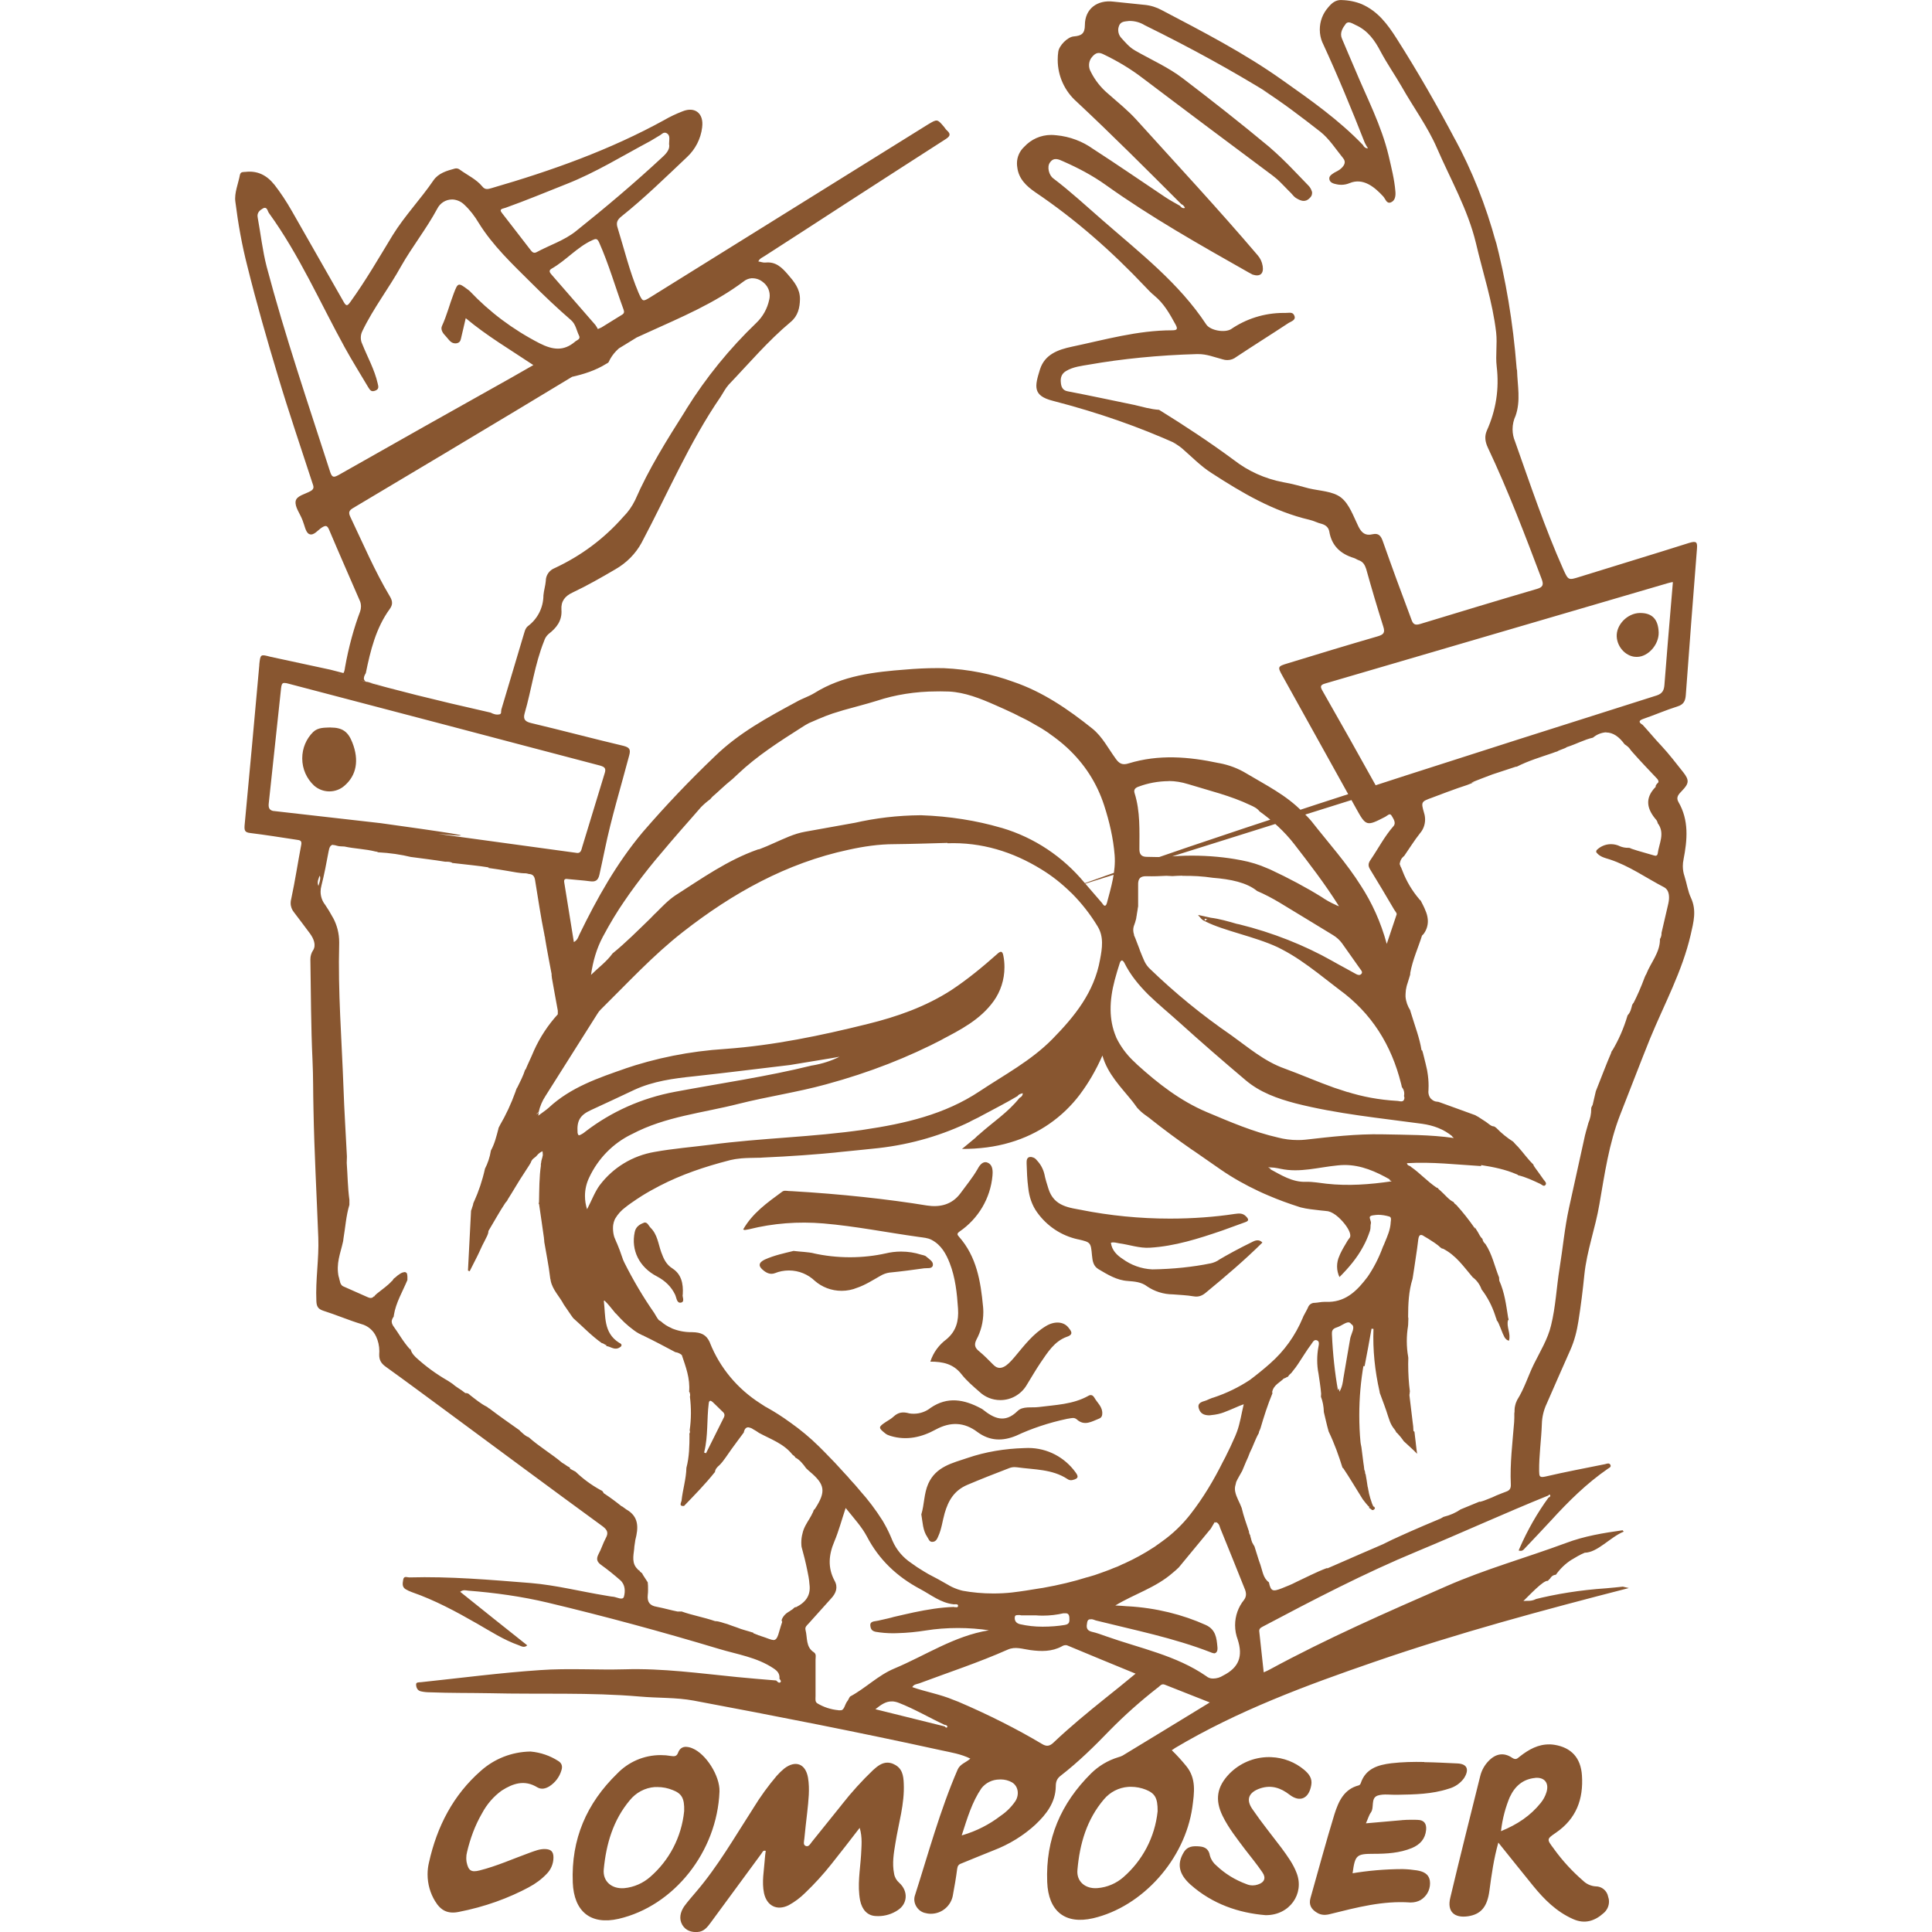 <!-- Generated by IcoMoon.io -->
<svg version="1.1" xmlns="http://www.w3.org/2000/svg" width="32" height="32" viewBox="0 0 32 32">
<title>composer</title>
<rect fill="#fff" x="0" y="0" width="32" height="32"></rect>
<path fill="#885630" d="M22.215 0c-0.093 0-0.153 0.045-0.22 0.127-0.084 0.097-0.135 0.224-0.135 0.363 0 0.076 0.015 0.148 0.043 0.214l-0.001-0.004c0.253 0.547 0.484 1.107 0.704 1.667 0.013 0.027 0.029 0.053 0.052 0.091-0.052-0.003-0.067-0.029-0.084-0.057-0.396-0.413-0.864-0.743-1.331-1.072-0.631-0.449-1.32-0.804-2.004-1.163-0.083-0.045-0.179-0.076-0.282-0.086l-0.003-0-0.512-0.053c-0.269-0.033-0.473 0.12-0.473 0.389 0 0.144-0.061 0.176-0.18 0.187-0.105 0.005-0.249 0.153-0.261 0.256-0.006 0.039-0.009 0.085-0.009 0.131 0 0.276 0.121 0.524 0.312 0.693l0.001 0.001c0.592 0.553 1.164 1.127 1.737 1.7l0.020 0.009c0.016 0.014 0.029 0.030 0.037 0.050l0 0.001c-0.009 0.004-0.019 0.004-0.025 0.004-0.020-0.003-0.037-0.014-0.048-0.029l-0-0c-0.003-0.003-0.007-0.007-0.007-0.009-0.083-0.048-0.169-0.093-0.249-0.147-0.4-0.267-0.793-0.539-1.193-0.797-0.172-0.123-0.382-0.205-0.61-0.226l-0.005-0c-0.023-0.003-0.050-0.005-0.078-0.005-0.176 0-0.334 0.075-0.445 0.195l-0 0c-0.075 0.069-0.122 0.167-0.122 0.276 0 0.022 0.002 0.043 0.005 0.063l-0-0.002c0.021 0.195 0.153 0.316 0.297 0.416 0.669 0.451 1.267 0.979 1.821 1.565 0.048 0.051 0.099 0.105 0.153 0.149 0.157 0.128 0.253 0.299 0.349 0.475 0.044 0.080 0.028 0.099-0.057 0.099-0.571 0-1.115 0.157-1.661 0.272-0.224 0.048-0.445 0.125-0.525 0.373-0.087 0.28-0.128 0.437 0.213 0.523 0.772 0.2 1.434 0.435 2.067 0.72l-0.081-0.032c0.059 0.029 0.111 0.064 0.157 0.103l-0.001-0.001c0.16 0.139 0.307 0.292 0.483 0.404 0.507 0.329 1.027 0.637 1.627 0.777 0.071 0.016 0.133 0.052 0.201 0.067 0.067 0.020 0.112 0.059 0.125 0.125 0.039 0.237 0.185 0.372 0.407 0.44 0.028 0.008 0.051 0.027 0.080 0.037 0.069 0.023 0.101 0.073 0.124 0.144 0.089 0.32 0.183 0.637 0.283 0.953 0.035 0.107 0.003 0.135-0.093 0.164-0.496 0.144-0.989 0.293-1.483 0.445-0.176 0.053-0.179 0.057-0.089 0.217l1.211 2.18c0.169 0.307 0.176 0.307 0.487 0.147 0.032-0.016 0.076-0.071 0.105-0.019 0.028 0.048 0.080 0.119 0.032 0.173-0.151 0.172-0.253 0.373-0.381 0.56-0.041 0.060-0.041 0.099-0.007 0.156 0.135 0.221 0.269 0.445 0.4 0.669 0.016 0.025 0.045 0.057 0.040 0.077l-0.164 0.489c-0.099-0.363-0.244-0.68-0.431-0.968l0.008 0.013c-0.24-0.384-0.547-0.723-0.827-1.081-0.044-0.053-0.096-0.103-0.147-0.153-0.267-0.276-0.608-0.443-0.932-0.637-0.13-0.079-0.283-0.138-0.445-0.168l-0.008-0.001c-0.5-0.107-0.996-0.147-1.493 0.005-0.101 0.032-0.156 0.007-0.216-0.080-0.123-0.169-0.221-0.364-0.385-0.496-0.4-0.32-0.823-0.611-1.315-0.777-0.341-0.125-0.735-0.206-1.145-0.224l-0.008-0c-0.030-0.001-0.065-0.001-0.1-0.001-0.182 0-0.362 0.009-0.54 0.025l0.023-0.002c-0.528 0.040-1.053 0.099-1.52 0.391-0.093 0.057-0.2 0.089-0.295 0.144-0.48 0.259-0.955 0.515-1.355 0.905-0.416 0.397-0.807 0.808-1.177 1.236l-0.019 0.022c-0.429 0.512-0.753 1.091-1.044 1.689-0.020 0.041-0.029 0.093-0.093 0.128l-0.16-0.992c-0.009-0.061 0.029-0.057 0.071-0.051 0.119 0.013 0.233 0.019 0.352 0.035 0.089 0.013 0.137-0.007 0.16-0.107 0.029-0.136 0.061-0.275 0.089-0.415 0.109-0.529 0.267-1.040 0.404-1.56 0.027-0.099 0.009-0.133-0.093-0.16-0.508-0.12-1.017-0.256-1.527-0.377-0.096-0.023-0.141-0.057-0.112-0.16 0.116-0.397 0.167-0.813 0.323-1.2 0.014-0.047 0.040-0.086 0.074-0.116l0-0c0.131-0.101 0.227-0.22 0.213-0.403-0.009-0.137 0.055-0.224 0.187-0.285 0.243-0.115 0.477-0.249 0.707-0.384 0.185-0.106 0.334-0.257 0.433-0.438l0.003-0.006c0.429-0.807 0.787-1.656 1.307-2.413 0.044-0.068 0.080-0.141 0.133-0.2 0.336-0.352 0.651-0.725 1.028-1.040 0.119-0.099 0.151-0.233 0.153-0.38 0-0.171-0.099-0.289-0.201-0.407-0.1-0.116-0.201-0.215-0.372-0.196-0.037 0.004-0.076-0.013-0.117-0.019 0.025-0.052 0.067-0.064 0.101-0.087 0.452-0.291 0.903-0.583 1.355-0.877 0.547-0.352 1.092-0.707 1.643-1.059 0.069-0.045 0.101-0.080 0.025-0.147-0.020-0.017-0.032-0.040-0.048-0.059-0.112-0.132-0.112-0.132-0.267-0.039l-4.589 2.856c-0.135 0.083-0.135 0.083-0.203-0.067-0.149-0.351-0.236-0.719-0.348-1.080-0.027-0.083-0.004-0.131 0.060-0.183 0.385-0.307 0.737-0.653 1.093-0.989 0.134-0.126 0.225-0.298 0.248-0.49l0-0.004c0.029-0.227-0.12-0.345-0.325-0.261-0.116 0.045-0.213 0.092-0.306 0.146l0.011-0.006c-0.907 0.5-1.873 0.843-2.865 1.131-0.057 0.016-0.109 0.035-0.157-0.027-0.099-0.12-0.247-0.187-0.371-0.277-0.017-0.014-0.038-0.022-0.062-0.022-0.008 0-0.015 0.001-0.022 0.003l0.001-0c-0.133 0.036-0.272 0.075-0.355 0.196-0.212 0.311-0.477 0.587-0.676 0.909-0.227 0.373-0.444 0.749-0.7 1.104-0.048 0.067-0.067 0.077-0.112-0.003l-0.849-1.489c-0.098-0.173-0.196-0.32-0.304-0.459l0.006 0.009c-0.125-0.157-0.279-0.235-0.477-0.212-0.035 0.004-0.080-0.007-0.093 0.048-0.027 0.147-0.095 0.301-0.076 0.443 0.045 0.36 0.109 0.723 0.2 1.075 0.152 0.612 0.325 1.216 0.507 1.819 0.177 0.592 0.376 1.173 0.568 1.764 0.016 0.051 0.044 0.096-0.027 0.137-0.089 0.051-0.233 0.077-0.249 0.167-0.016 0.093 0.067 0.2 0.107 0.3l0.009 0.023c0.032 0.077 0.048 0.192 0.105 0.221 0.077 0.039 0.147-0.067 0.217-0.109 0.064-0.039 0.087-0.028 0.116 0.039 0.165 0.391 0.336 0.777 0.505 1.168 0.015 0.030 0.023 0.065 0.023 0.103 0 0.029-0.005 0.056-0.014 0.082l0.001-0.002c-0.103 0.271-0.192 0.594-0.251 0.927l-0.005 0.033c-0.016 0.093-0.051 0.093-0.121 0.073 0.628 0.126 0.255 0.029-0.118-0.066l-0.993-0.214c-0.164-0.043-0.164-0.043-0.183 0.124v0.013c-0.080 0.887-0.16 1.773-0.244 2.659-0.005 0.080 0.004 0.113 0.091 0.123 0.259 0.032 0.515 0.073 0.771 0.112 0.048 0.007 0.089 0.009 0.077 0.080-0.057 0.3-0.103 0.604-0.167 0.903-0.006 0.020-0.009 0.042-0.009 0.066 0 0.058 0.021 0.111 0.055 0.152l-0-0c0.089 0.116 0.176 0.233 0.265 0.352 0.061 0.084 0.107 0.192 0.051 0.279-0.028 0.041-0.044 0.093-0.044 0.147 0 0.004 0 0.007 0 0.010v-0.001c0.009 0.553 0.009 1.107 0.035 1.661 0.013 0.268 0.009 0.537 0.016 0.807 0.013 0.713 0.053 1.424 0.080 2.137 0.013 0.349-0.048 0.695-0.032 1.044 0.003 0.087 0.023 0.133 0.112 0.163 0.212 0.067 0.416 0.155 0.631 0.221 0.111 0.029 0.2 0.106 0.246 0.206l0.001 0.002c0.033 0.071 0.053 0.154 0.053 0.242 0 0.018-0.001 0.035-0.002 0.052l0-0.002c-0.003 0.096 0.032 0.153 0.109 0.208 0.329 0.236 0.656 0.48 0.987 0.723 0.867 0.64 1.733 1.284 2.605 1.92 0.080 0.061 0.099 0.109 0.051 0.196-0.045 0.083-0.073 0.18-0.119 0.263-0.039 0.077-0.032 0.125 0.041 0.179 0.109 0.077 0.215 0.164 0.315 0.251 0.087 0.073 0.089 0.188 0.064 0.277-0.020 0.065-0.116 0.007-0.176 0-0.043-0.003-0.084-0.013-0.125-0.019-0.413-0.067-0.823-0.173-1.243-0.208-0.668-0.053-1.337-0.112-2.013-0.093-0.035 0-0.089-0.032-0.099 0.040-0.009 0.056-0.023 0.117 0.041 0.156 0.032 0.019 0.067 0.035 0.103 0.048 0.377 0.131 0.729 0.32 1.076 0.519 0.224 0.128 0.444 0.272 0.691 0.359 0.045 0.016 0.091 0.051 0.144 0.003-0.371-0.293-0.739-0.589-1.111-0.887 0.052-0.039 0.093-0.023 0.132-0.019 0.444 0.035 0.887 0.096 1.319 0.199 0.951 0.227 1.895 0.483 2.829 0.764 0.307 0.093 0.633 0.139 0.909 0.324 0.067 0.044 0.107 0.089 0.099 0.173 0.016 0.019 0.036 0.044 0.013 0.060-0.027 0.016-0.048-0.016-0.067-0.032-0.219-0.019-0.436-0.035-0.651-0.057-0.617-0.061-1.232-0.147-1.856-0.128-0.467 0.013-0.935-0.020-1.4 0.013-0.659 0.044-1.319 0.131-1.973 0.2-0.033 0.004-0.084-0.003-0.084 0.036 0 0.048 0.019 0.103 0.080 0.116 0.045 0.010 0.097 0.016 0.15 0.016h0c0.333 0.013 0.663 0.009 0.995 0.015 0.827 0.020 1.656-0.016 2.48 0.055 0.299 0.027 0.6 0.013 0.891 0.067 1.373 0.257 2.74 0.525 4.104 0.824 0.16 0.035 0.324 0.060 0.48 0.137-0.073 0.067-0.169 0.087-0.211 0.183-0.292 0.675-0.484 1.387-0.707 2.084-0.040 0.119 0.040 0.256 0.16 0.288 0.031 0.009 0.067 0.015 0.104 0.015 0.183 0 0.335-0.133 0.365-0.307l0-0.002c0.027-0.144 0.052-0.288 0.071-0.436 0.007-0.048 0.023-0.073 0.071-0.089 0.176-0.071 0.348-0.144 0.524-0.213 0.273-0.104 0.507-0.251 0.707-0.435l-0.002 0.001c0.179-0.169 0.329-0.365 0.333-0.627 0-0.080 0.019-0.132 0.083-0.18 0.293-0.227 0.557-0.487 0.813-0.752 0.246-0.25 0.507-0.482 0.782-0.697l0.018-0.013c0.032-0.027 0.057-0.064 0.108-0.045l0.747 0.295c-0.5 0.304-0.973 0.596-1.444 0.88-0.023 0.013-0.048 0.020-0.071 0.027-0.177 0.054-0.328 0.147-0.451 0.268l0-0c-0.5 0.496-0.756 1.085-0.727 1.8 0.019 0.48 0.293 0.707 0.761 0.599 0.82-0.192 1.52-0.977 1.643-1.839 0.032-0.24 0.069-0.476-0.103-0.684-0.077-0.094-0.154-0.179-0.237-0.259l-0.001-0.001c0.027-0.016 0.039-0.025 0.052-0.035 1.036-0.617 2.167-1.037 3.3-1.427 1.387-0.479 2.8-0.859 4.219-1.224l-0.1-0.023c-0.093 0.009-0.181 0.020-0.275 0.027-0.428 0.029-0.825 0.092-1.209 0.189l0.047-0.010-0.021 0.009c-0.032 0.013-0.070 0.020-0.109 0.020-0.006 0-0.011-0-0.017-0l0.001 0c-0.019 0-0.039 0-0.064 0.003 0.087-0.083 0.336-0.352 0.404-0.333l0.003-0.007h0.007c0-0.009 0.025-0.028 0.025-0.028 0.023-0.039 0.053-0.064 0.099-0.067 0.071-0.1 0.158-0.184 0.259-0.248l0.004-0.002c0.067-0.041 0.137-0.083 0.215-0.115h-0.003c0.213 0 0.425-0.259 0.648-0.349-0.001-0.008-0.013-0.013-0.017-0.023-0.32 0.045-0.635 0.096-0.941 0.212-0.656 0.243-1.335 0.432-1.975 0.713-0.989 0.432-1.976 0.864-2.927 1.38-0.027 0.015-0.061 0.031-0.095 0.045l-0.007 0.003-0.073-0.672c-0.007-0.045 0.016-0.064 0.055-0.084 0.841-0.445 1.687-0.887 2.567-1.251 0.724-0.301 1.44-0.628 2.168-0.923 0.003-0.007 0.007-0.013 0.013-0.013h0.005c0.004 0 0.004 0.004 0.007 0.004 0.009 0.016 0.003 0.027-0.007 0.035-0.003 0.004-0.007 0.004-0.013 0.007h-0.003c-0.186 0.254-0.352 0.544-0.485 0.851l-0.011 0.029c0.051 0.013 0.071-0.003 0.089-0.023 0.151-0.16 0.301-0.316 0.448-0.476 0.285-0.313 0.587-0.612 0.939-0.855 0.023-0.016 0.060-0.029 0.044-0.064-0.019-0.040-0.060-0.020-0.089-0.013-0.329 0.067-0.659 0.128-0.987 0.205-0.108 0.025-0.101-0.013-0.105-0.089-0.003-0.263 0.036-0.52 0.045-0.781 0.003-0.12 0.032-0.233 0.079-0.334l-0.002 0.005c0.131-0.301 0.263-0.6 0.396-0.9 0.067-0.151 0.107-0.311 0.132-0.471 0.041-0.256 0.073-0.515 0.099-0.773 0.041-0.399 0.183-0.773 0.249-1.167 0.087-0.499 0.157-1.001 0.343-1.479 0.167-0.423 0.327-0.845 0.496-1.264 0.235-0.571 0.532-1.111 0.673-1.72 0.048-0.211 0.101-0.403 0.005-0.611-0.053-0.112-0.069-0.24-0.108-0.361-0.017-0.049-0.027-0.106-0.027-0.166 0-0.038 0.004-0.074 0.012-0.11l-0.001 0.003c0.064-0.327 0.093-0.651-0.084-0.955-0.048-0.083 0.011-0.133 0.059-0.185 0.117-0.121 0.124-0.176 0.021-0.307-0.117-0.147-0.233-0.299-0.36-0.436-0.107-0.112-0.205-0.233-0.312-0.349-0.073-0.044-0.067-0.073 0.016-0.101 0.187-0.064 0.368-0.144 0.557-0.203 0.107-0.032 0.133-0.093 0.141-0.188 0.060-0.807 0.12-1.617 0.185-2.424 0.009-0.112-0.009-0.133-0.125-0.099-0.605 0.192-1.209 0.373-1.817 0.563-0.187 0.059-0.189 0.059-0.272-0.124-0.308-0.692-0.548-1.409-0.8-2.12-0.025-0.059-0.040-0.128-0.040-0.2 0-0.080 0.018-0.156 0.050-0.224l-0.001 0.003c0.089-0.251 0.032-0.503 0.025-0.756-0.004-0.011-0.006-0.025-0.007-0.038v-0c-0.060-0.764-0.18-1.468-0.357-2.149l0.019 0.085c-0.175-0.646-0.403-1.209-0.688-1.736l0.021 0.042c-0.304-0.576-0.631-1.147-0.983-1.7-0.151-0.237-0.311-0.452-0.579-0.569-0.1-0.041-0.216-0.065-0.337-0.067h-0.001zM18.691 0.347c0.005-0 0.012-0 0.018-0 0.092 0 0.177 0.025 0.25 0.070l-0.002-0.001c0.804 0.396 1.445 0.753 2.069 1.136l-0.11-0.063c0.329 0.211 0.643 0.451 0.953 0.693 0.147 0.116 0.256 0.289 0.379 0.44 0.051 0.063 0.016 0.12-0.032 0.165-0.032 0.032-0.077 0.052-0.116 0.073-0.041 0.029-0.096 0.055-0.080 0.116 0.013 0.053 0.073 0.067 0.121 0.077 0.022 0.005 0.048 0.008 0.074 0.008 0.050 0 0.097-0.010 0.141-0.029l-0.002 0.001c0.224-0.093 0.413 0.064 0.557 0.221 0.037 0.040 0.053 0.124 0.124 0.099 0.073-0.028 0.084-0.108 0.077-0.183-0.016-0.2-0.067-0.396-0.112-0.592-0.12-0.503-0.36-0.957-0.557-1.431-0.071-0.169-0.147-0.339-0.217-0.509-0.039-0.093 0.013-0.176 0.064-0.243 0.041-0.053 0.108-0.007 0.163 0.019 0.203 0.091 0.317 0.253 0.416 0.443 0.107 0.2 0.237 0.387 0.349 0.581 0.192 0.34 0.429 0.66 0.583 1.016 0.224 0.517 0.509 1.011 0.644 1.568 0.115 0.493 0.277 0.976 0.336 1.485 0.021 0.192-0.013 0.377 0.009 0.563 0.044 0.372-0.011 0.724-0.164 1.064-0.040 0.093-0.028 0.181 0.016 0.277 0.336 0.711 0.615 1.444 0.893 2.18 0.036 0.096 0.020 0.135-0.080 0.164-0.643 0.188-1.287 0.384-1.929 0.579-0.093 0.029-0.123 0.004-0.151-0.080-0.164-0.435-0.32-0.861-0.471-1.289-0.032-0.091-0.071-0.139-0.171-0.116-0.117 0.029-0.181-0.023-0.233-0.128-0.083-0.169-0.151-0.373-0.288-0.48s-0.355-0.109-0.537-0.153c-0.137-0.036-0.276-0.077-0.416-0.1-0.312-0.059-0.588-0.187-0.82-0.367l0.004 0.003c-0.404-0.299-0.82-0.573-1.245-0.836-0.139-0.009-0.269-0.048-0.404-0.080-0.371-0.076-0.739-0.156-1.111-0.227-0.089-0.016-0.107-0.084-0.112-0.144-0.009-0.075 0.009-0.147 0.087-0.192 0.119-0.071 0.253-0.084 0.387-0.107 0.527-0.093 1.146-0.156 1.776-0.173l0.018-0c0.147-0.003 0.279 0.053 0.416 0.088 0.022 0.007 0.047 0.011 0.073 0.011 0.056 0 0.108-0.019 0.149-0.052l-0 0c0.288-0.191 0.579-0.373 0.867-0.563 0.045-0.028 0.128-0.048 0.093-0.124-0.005-0.011-0.012-0.021-0.020-0.029l0 0c-0.016-0.013-0.035-0.016-0.057-0.016l-0.067 0.003h-0.009c-0.007-0-0.015-0-0.023-0-0.324 0-0.625 0.1-0.873 0.27l0.005-0.003c-0.105 0.067-0.345 0.025-0.413-0.075-0.453-0.688-1.097-1.184-1.709-1.719-0.272-0.236-0.537-0.483-0.825-0.701-0.073-0.053-0.107-0.192-0.057-0.261 0.064-0.096 0.147-0.055 0.224-0.020 0.247 0.109 0.483 0.233 0.704 0.391 0.752 0.537 1.56 0.992 2.363 1.447 0.018 0.011 0.040 0.023 0.063 0.034l0.004 0.002c0.123 0.040 0.187-0.013 0.167-0.141-0.011-0.069-0.040-0.13-0.083-0.179l0 0c-0.651-0.765-1.335-1.499-2.008-2.244-0.14-0.155-0.307-0.288-0.464-0.427-0.121-0.101-0.22-0.224-0.29-0.364l-0.003-0.007c-0.018-0.030-0.028-0.067-0.028-0.106 0-0.057 0.022-0.109 0.059-0.147l-0 0c0.055-0.060 0.103-0.073 0.183-0.032 0.227 0.109 0.443 0.237 0.644 0.391 0.355 0.269 0.713 0.537 1.072 0.807l1.076 0.804c0.028 0.023 0.057 0.044 0.083 0.067 0.067 0.061 0.125 0.125 0.189 0.189l0.039 0.039c0.025 0.025 0.048 0.060 0.080 0.080 0.073 0.044 0.149 0.083 0.227 0.005 0.027-0.025 0.039-0.048 0.041-0.073 0-0.009 0.004-0.019 0-0.028 0-0.004 0-0.011-0.003-0.013-0.012-0.038-0.031-0.070-0.057-0.096v0l-0.24-0.249c-0.132-0.138-0.267-0.268-0.409-0.391l-0.007-0.006c-0.465-0.387-0.941-0.761-1.421-1.127-0.244-0.187-0.529-0.311-0.795-0.464-0.096-0.055-0.16-0.135-0.231-0.212-0.029-0.033-0.047-0.078-0.047-0.126 0-0.027 0.006-0.052 0.015-0.075l-0 0.001c0.029-0.072 0.1-0.068 0.16-0.076zM11.003 2.199c0.003-0.001 0.006-0.001 0.010-0.001 0.011 0 0.021 0.003 0.029 0.008l-0-0c0.064 0.036 0.040 0.103 0.040 0.18 0.017 0.080-0.035 0.147-0.107 0.213-0.461 0.429-0.943 0.836-1.435 1.229-0.196 0.157-0.436 0.231-0.653 0.349-0.045 0.023-0.071 0-0.096-0.032-0.16-0.205-0.317-0.413-0.477-0.617-0.060-0.073 0.023-0.071 0.061-0.087 0.339-0.121 0.672-0.26 1.008-0.393 0.487-0.192 0.928-0.467 1.387-0.711 0.048-0.027 0.093-0.057 0.14-0.084 0.032-0.013 0.059-0.049 0.093-0.055zM7.511 3.305c0.070 0.008 0.132 0.039 0.179 0.085v0c0.096 0.089 0.173 0.192 0.24 0.304 0.231 0.373 0.551 0.675 0.861 0.983 0.217 0.217 0.439 0.428 0.669 0.627 0.076 0.067 0.089 0.169 0.131 0.256 0.016 0.032 0.003 0.057-0.027 0.073-0.015 0.011-0.031 0.017-0.040 0.027-0.189 0.16-0.368 0.137-0.589 0.025-0.446-0.23-0.826-0.518-1.15-0.859l-0.002-0.002c-0.013-0.013-0.027-0.023-0.040-0.032-0.152-0.115-0.16-0.109-0.227 0.067-0.069 0.18-0.115 0.365-0.195 0.539-0.029 0.060 0.016 0.125 0.061 0.169 0.051 0.052 0.085 0.132 0.179 0.119 0.041-0.007 0.064-0.029 0.073-0.073 0.023-0.107 0.052-0.212 0.080-0.343 0.349 0.293 0.737 0.521 1.12 0.777l-0.371 0.212c-0.951 0.533-1.904 1.068-2.852 1.607-0.077 0.041-0.109 0.051-0.141-0.045-0.364-1.129-0.748-2.253-1.053-3.403-0.069-0.267-0.099-0.544-0.149-0.816-0.016-0.080 0.037-0.121 0.089-0.151 0.071-0.035 0.073 0.048 0.099 0.080 0.503 0.695 0.845 1.48 1.255 2.225 0.123 0.224 0.26 0.441 0.391 0.663 0.027 0.040 0.045 0.076 0.109 0.053 0.071-0.025 0.057-0.069 0.045-0.12-0.052-0.232-0.171-0.44-0.257-0.657-0.015-0.030-0.023-0.065-0.023-0.103 0-0.040 0.010-0.079 0.028-0.112l-0.001 0.001c0.183-0.379 0.439-0.708 0.64-1.071 0.187-0.329 0.423-0.624 0.601-0.956 0.046-0.090 0.138-0.15 0.244-0.15 0.008 0 0.016 0 0.024 0.001l-0.001-0zM9.876 3.961c0.019 0.004 0.032 0.021 0.048 0.056 0.16 0.36 0.268 0.74 0.403 1.107 0.013 0.036 0.016 0.065-0.023 0.088l-0.341 0.211c-0.011 0.007-0.023 0.009-0.061 0.027-0.009-0.017-0.023-0.045-0.041-0.068l-0.72-0.827c-0.032-0.037-0.064-0.073 0-0.108 0.236-0.135 0.416-0.352 0.665-0.467 0.032-0.015 0.053-0.023 0.071-0.019zM12.448 4.609c0.004-0 0.009-0 0.014-0 0.066 0 0.126 0.023 0.173 0.062l-0-0c0.070 0.052 0.114 0.133 0.114 0.226 0 0.023-0.003 0.045-0.008 0.067l0-0.002c-0.032 0.153-0.108 0.285-0.214 0.386l-0 0c-0.444 0.426-0.833 0.904-1.158 1.426l-0.018 0.031c-0.304 0.48-0.604 0.957-0.832 1.48-0.052 0.106-0.117 0.197-0.195 0.275l0-0c-0.32 0.364-0.701 0.647-1.14 0.851-0.085 0.034-0.144 0.116-0.144 0.211 0 0 0 0.001 0 0.001v-0c-0.007 0.080-0.032 0.157-0.039 0.237-0.001 0.207-0.099 0.39-0.252 0.507l-0.002 0.001c-0.053 0.041-0.060 0.109-0.080 0.167l-0.364 1.22c0 0.009 0 0.019-0.003 0.025 0 0.019 0.003 0.041-0.023 0.051-0.055 0.013-0.103-0.003-0.151-0.028-0.975-0.22-1.57-0.373-2.161-0.537l0.388 0.091c-0.073-0.016-0.144-0.039-0.221-0.048-0.117-0.016-0.128-0.071-0.073-0.16 0.077-0.375 0.167-0.747 0.397-1.063 0.051-0.071 0.048-0.128 0.003-0.205-0.253-0.423-0.445-0.877-0.656-1.319-0.035-0.073-0.023-0.107 0.045-0.147 4.329-2.577 5.453-3.285 6.574-3.996l-3.13 1.853c0.060-0.040 0.119-0.016 0.176-0.029 0.201-0.045 0.397-0.107 0.573-0.217 0.013-0.009 0.035-0.016 0.040-0.029 0.129-0.284 0.413-0.381 0.653-0.493 0.548-0.249 1.101-0.48 1.585-0.844 0.035-0.028 0.078-0.046 0.126-0.051l0.001-0zM27.705 9.639v0.007l0.003-0.001c-0.028 0.341-0.057 0.664-0.083 0.987l-0.057 0.713c-0.007 0.087-0.032 0.141-0.125 0.173-6.735 2.132-8.226 2.662-9.714 3.196l5.169-1.624c-0.048 0.007-0.073-0.016-0.107-0.073-0.291-0.525-0.585-1.047-0.883-1.569-0.039-0.067-0.051-0.103 0.045-0.128l5.672-1.661c0.019-0.007 0.041-0.009 0.080-0.019zM27.159 10.153c-0.205 0.004-0.391 0.196-0.381 0.391 0.009 0.183 0.165 0.343 0.339 0.336 0.183-0.003 0.36-0.204 0.356-0.403-0.007-0.221-0.109-0.327-0.313-0.324zM4.719 11.313c0.013 0 0.032 0.003 0.052 0.009l2.58 0.677c0.86 0.228 1.721 0.453 2.583 0.68 0.083 0.023 0.109 0.048 0.080 0.133l-0.371 1.217c-0.013 0.048-0.023 0.099-0.077 0.099-0.002 0-0.004 0-0.005 0-0.008 0-0.015-0.001-0.022-0.003l0.001 0-1.381-0.189c-0.301-0.040-0.6-0.083-0.9-0.124 0.918 0.087-0.018-0.048-0.955-0.178l-1.785-0.203c-0.057-0.016-0.077-0.051-0.067-0.131 0.069-0.635 0.137-1.268 0.204-1.905 0.004-0.016 0.003-0.028 0.007-0.041 0.004-0.006 0.006-0.013 0.007-0.020v-0c0.009-0.019 0.028-0.025 0.051-0.021zM15.567 11.451l0.151 0.003c0.263 0.013 0.519 0.115 0.759 0.221 0.107 0.048 0.212 0.093 0.317 0.144l0.076 0.039c0.077 0.037 0.157 0.076 0.231 0.12l0.151 0.087c0.048 0.033 0.1 0.061 0.144 0.097 0.096 0.067 0.189 0.14 0.276 0.22 0.291 0.269 0.496 0.587 0.617 0.96 0.087 0.269 0.151 0.545 0.173 0.823 0.021 0.269-0.059 0.532-0.128 0.791-0.011 0.040-0.027 0.048-0.040 0.045-0.019-0.007-0.028-0.029-0.044-0.048l-0.288-0.333c-0.355-0.428-0.828-0.747-1.369-0.907l-0.020-0.005c-0.393-0.115-0.847-0.189-1.316-0.205l-0.009-0c-0.381 0.003-0.751 0.047-1.106 0.129l0.034-0.007c-0.281 0.053-0.564 0.099-0.841 0.151-0.183 0.032-0.349 0.115-0.516 0.188-0.080 0.036-0.16 0.071-0.24 0.101l-0.027 0.005c-0.501 0.176-0.927 0.48-1.365 0.76-0.12 0.080-0.22 0.187-0.324 0.291l-0.013 0.011-0.085 0.087c-0.203 0.196-0.4 0.395-0.619 0.573-0.099 0.137-0.233 0.233-0.357 0.355 0.032-0.227 0.093-0.437 0.195-0.629 0.122-0.229 0.237-0.418 0.363-0.601l-0.014 0.021c0.064-0.093 0.128-0.187 0.195-0.275 0.15-0.202 0.287-0.374 0.431-0.541l-0.011 0.013c0.108-0.129 0.217-0.257 0.329-0.385s0.224-0.253 0.333-0.38c0.046-0.047 0.097-0.091 0.15-0.13l0.003-0.002 0.035-0.040c0.104-0.089 0.196-0.183 0.317-0.28l0.016-0.013 0.089-0.083c0.32-0.304 0.692-0.541 1.063-0.777 0.037-0.025 0.076-0.047 0.115-0.068l0.148-0.064c0.013-0.005 0.027-0.013 0.039-0.016 0.051-0.023 0.127-0.052 0.205-0.079l0.026-0.008 0.156-0.048c0.187-0.053 0.372-0.099 0.555-0.156 0.296-0.098 0.637-0.154 0.99-0.154 0.018 0 0.037 0 0.055 0l-0.003-0zM5.473 12.049c-0.095 0.005-0.204-0.004-0.287 0.076-0.112 0.111-0.18 0.265-0.18 0.436 0 0.178 0.075 0.338 0.196 0.451l0 0c0.067 0.059 0.156 0.096 0.253 0.096s0.186-0.036 0.253-0.096l-0 0c0.195-0.169 0.244-0.419 0.128-0.713-0.071-0.183-0.167-0.249-0.363-0.249zM26.601 12.132c0.116-0.001 0.217 0.071 0.307 0.195 0.019 0.013 0.039 0.027 0.057 0.043 0.029 0.025 0.040 0.053 0.071 0.085 0.132 0.151 0.276 0.299 0.413 0.445 0.008 0.009 0.015 0.020 0.018 0.031l0 0.001c0.002 0.004 0.003 0.008 0.003 0.012 0 0.006-0.002 0.012-0.005 0.017l0-0c-0.005 0.008-0.012 0.014-0.020 0.019l-0 0-0.013 0.020-0.003 0.003c-0.003 0.003-0.003 0.007-0.005 0.013 0 0.003-0.004 0.005-0.004 0.005h0.004v0.011c-0.193 0.195-0.141 0.377 0.013 0.553 0.008 0.016 0.019 0.032 0.019 0.048 0.128 0.169 0.021 0.339 0 0.509-0.004 0.016-0.007 0.021-0.020 0.028l-0.009 0.004c-0.014-0.001-0.027-0.003-0.040-0.007l0.001 0-0.013-0.004c-0.205-0.057-0.317-0.092-0.428-0.129l0.092 0.026c-0.009 0-0.016-0.005-0.025-0.009-0.009 0-0.016-0.009-0.025-0.009-0.006 0-0.013 0.001-0.020 0.001-0.049 0-0.097-0.009-0.14-0.027l0.003 0.001c-0.043-0.022-0.095-0.035-0.149-0.035-0.094 0-0.179 0.039-0.24 0.101l-0 0c-0.001 0.010-0.003 0.019-0.007 0.027l0-0c0.053 0.080 0.144 0.099 0.224 0.124 0.327 0.107 0.604 0.307 0.907 0.464 0.069 0.040 0.083 0.123 0.076 0.203-0.004 0.044-0.016 0.089-0.027 0.137l-0.096 0.413c0 0.003 0 0.008 0 0.012 0 0.033-0.010 0.064-0.026 0.090l0-0.001c0.004 0.224-0.153 0.391-0.227 0.583-0.009 0.016-0.016 0.023-0.027 0.055-0.061 0.164-0.119 0.295-0.183 0.422l0.011-0.025c0 0.009-0.013 0.023-0.016 0.032v-0.007c0 0.003-0.003 0.003-0.003 0.007l-0.007 0.013c-0.004 0.003-0.004 0.005-0.007 0.009-0.016 0.060-0.027 0.124-0.077 0.176-0.065 0.22-0.15 0.411-0.256 0.588l0.006-0.012c-0.009 0.016-0.016 0.016-0.023 0.048-0.083 0.192-0.169 0.423-0.253 0.633-0.019 0.077-0.035 0.153-0.053 0.227l-0.011 0.020c0 0.003-0.003 0.003-0.003 0.007 0 0.007-0.007 0.013-0.009 0.019 0 0.006 0 0.013 0 0.020 0 0.085-0.018 0.166-0.050 0.24l0.002-0.004c-0.016 0.052-0.029 0.109-0.045 0.16-0.001 0.010-0.003 0.019-0.007 0.027l0-0.001-0.268 1.216c-0.073 0.333-0.103 0.672-0.157 1.005-0.051 0.313-0.064 0.636-0.141 0.944-0.053 0.224-0.181 0.432-0.284 0.64-0.096 0.195-0.157 0.403-0.276 0.592l-0.009 0.020c-0.006 0.011-0.011 0.025-0.016 0.038l-0 0.002c-0.003 0.008-0.003 0.017-0.007 0.024l-0.009 0.044c-0.002 0.011-0.003 0.024-0.003 0.037 0 0.004 0 0.007 0 0.011l-0-0.001c0 0.016 0 0.032-0.004 0.048v0.048c0 0.006 0 0.014 0 0.022 0 0.026-0.001 0.052-0.003 0.078l0-0.003c-0.027 0.343-0.071 0.685-0.055 1.031 0.003 0.064-0.016 0.1-0.077 0.121l-0.076 0.029c-0.065 0.025-0.115 0.046-0.163 0.070l0.013-0.006-0.080 0.032c-0.041 0.016-0.067 0.029-0.132 0.045v-0.007c0 0-0.009 0.007-0.015 0.007l-0.177 0.073-0.124 0.051c-0.080 0.055-0.174 0.097-0.276 0.122l-0.006 0.001-0.048 0.028c-0.424 0.177-0.632 0.271-0.839 0.368l0.207-0.087c-0.108 0.032-0.22 0.096-0.329 0.147-0.119 0.053-0.233 0.1-0.352 0.152-0.185 0.083-0.371 0.16-0.557 0.243-0.005 0.003-0.016 0-0.021 0-0.171 0.064-0.347 0.157-0.507 0.231-0.064 0.035-0.156 0.071-0.236 0.103-0.147 0.057-0.18 0.051-0.212-0.1-0.096-0.069-0.105-0.188-0.14-0.288-0.036-0.096-0.064-0.2-0.096-0.297-0.007-0.032-0.023-0.027-0.023-0.045-0.032-0.044-0.032-0.085-0.048-0.131l-0.004-0.023c-0.009-0.007-0.009-0.016-0.013-0.025l-0.008-0.023h0.005c-0.044-0.133-0.093-0.265-0.124-0.4-0.032-0.089-0.089-0.176-0.107-0.269-0.003-0.014-0.005-0.030-0.005-0.047s0.002-0.033 0.005-0.048l-0 0.002 0.011-0.044 0.005-0.023c0.027-0.063 0.068-0.124 0.1-0.185 0.023-0.051 0.041-0.103 0.064-0.153s0.041-0.089 0.064-0.153c0.051-0.096 0.083-0.208 0.147-0.32 0-0.027 0.020-0.052 0.027-0.077 0.057-0.195 0.12-0.393 0.199-0.583 0-0.007-0.007-0.016-0.004-0.023 0.023-0.115 0.131-0.156 0.195-0.224v0.004c0.032-0.011 0.049-0.029 0.065-0.029 0.019-0.032 0.037-0.045 0.057-0.064 0.048-0.058 0.096-0.123 0.139-0.191l0.005-0.008c0.060-0.089 0.115-0.183 0.183-0.272 0.021-0.028 0.040-0.073 0.076-0.073 0.007 0 0.009 0 0.016 0.003 0.052 0.013 0.036 0.073 0.029 0.112-0.013 0.066-0.020 0.141-0.020 0.218s0.007 0.152 0.022 0.225l-0.001-0.007c0.016 0.112 0.035 0.224 0.044 0.336l-0.003 0.051c0.029 0.075 0.046 0.162 0.048 0.253v0.001c0.027 0.109 0.048 0.213 0.080 0.323 0.096 0.2 0.167 0.4 0.231 0.605l0.007-0.003c0.108 0.16 0.217 0.347 0.327 0.521 0.032 0.041 0.067 0.087 0.099 0.119h0.007v0.027c0.032 0 0.048 0.069 0.096 0.005-0.009-0.032-0.016-0.032-0.027-0.032-0.015-0.030-0.029-0.066-0.039-0.102l-0.001-0.004c-0.007-0.021-0.017-0.047-0.020-0.067-0.006-0.018-0.012-0.041-0.016-0.064l-0-0.003c-0.003-0.009-0.003-0.023-0.007-0.032-0.003-0.024-0.008-0.046-0.014-0.067l0.001 0.003-0.015-0.1-0.017-0.099c-0.009-0.009-0.009-0.023-0.009-0.035-0.003-0.013-0.005-0.027-0.013-0.040-0.003-0.037-0.009-0.076-0.015-0.115l-0.029-0.229c-0.003-0.040-0.016-0.077-0.019-0.116-0.013-0.133-0.020-0.287-0.020-0.444 0-0.287 0.025-0.567 0.073-0.84l-0.004 0.029h0.019c0.039-0.192 0.077-0.413 0.115-0.621 0.011 0 0.020 0.004 0.032 0.004-0.013 0.348 0.023 0.693 0.1 1.033 0.003 0.007 0.003 0.016 0.003 0.023 0.048 0.131 0.1 0.263 0.141 0.397 0.009 0.028 0.019 0.057 0.029 0.083 0.019 0.048 0.044 0.090 0.074 0.126l-0.001-0.001c0.009 0.016 0.028 0.032 0.028 0.048 0.032 0.025 0.048 0.053 0.075 0.080 0.019 0.021 0.035 0.048 0.053 0.071 0.067 0.064 0.139 0.124 0.221 0.208-0.006-0.037-0.014-0.101-0.021-0.165l-0.002-0.021c-0.005-0.057-0.016-0.115-0.021-0.179 0 0-0.017-0.009-0.017-0.016-0.001-0.052-0.006-0.102-0.014-0.15l0.001 0.006-0.053-0.44c0-0.012 0-0.021 0.003-0.033 0-0.013 0.004-0.036 0.004-0.036-0.018-0.135-0.028-0.291-0.028-0.45 0-0.036 0.001-0.073 0.002-0.109l-0 0.005-0.003-0.023c-0.014-0.077-0.022-0.165-0.022-0.255 0-0.084 0.007-0.167 0.020-0.247l-0.001 0.009c0.007-0.044 0.003-0.093 0.007-0.137 0-0.009-0.004-0.016-0.004-0.027 0-0.211 0.009-0.425 0.073-0.629l0.004-0.023c0.016-0.096 0.032-0.211 0.048-0.317 0.016-0.105 0.032-0.213 0.044-0.32 0.007-0.044 0.020-0.067 0.045-0.067 0.013 0 0.032 0.007 0.053 0.023l0.068 0.040 0.1 0.065c0.032 0.023 0.064 0.044 0.093 0.073 0.003 0.003 0.005 0.007 0.012 0.009 0.007 0.006 0.014 0.011 0.022 0.016l0.001 0h0.007v-0.003c0.224 0.112 0.348 0.301 0.499 0.477 0.067 0.050 0.118 0.119 0.146 0.198l0.001 0.003c0.1 0.131 0.173 0.272 0.225 0.429 0.003 0.013 0.009 0.028 0.013 0.040 0.003 0.013 0.009 0.008 0.012 0.040 0.027 0.032 0.041 0.073 0.057 0.112l0.045 0.112 0.025 0.053c0.007 0.013 0.013 0.023 0.023 0.032 0.013 0.016 0.032 0.027 0.053 0.032l0.001 0c0.036-0.117-0.047-0.229-0.015-0.341h0.009c0-0.032-0.009-0.033-0.009-0.049-0.032-0.208-0.059-0.413-0.145-0.604-0.003-0.016-0.003-0.052-0.003-0.052-0.077-0.192-0.115-0.387-0.227-0.556-0.026-0.021-0.043-0.050-0.049-0.083l-0-0.001c-0.035-0.032-0.053-0.071-0.073-0.108-0.003-0.004-0.020-0.031-0.037-0.059l-0.014-0.025v0.023c0-0.003-0.007-0.007-0.007-0.009v-0.004c-0.097-0.139-0.193-0.26-0.296-0.374l0.003 0.003-0.013-0.013c-0.013-0.013-0.027-0.013-0.040-0.044-0.076-0.032-0.149-0.128-0.227-0.196-0.009-0.009-0.019-0.013-0.025-0.023-0.007-0.005 0-0.013-0.032-0.021-0.16-0.109-0.279-0.244-0.419-0.34-0.027-0.032-0.059-0.013-0.071-0.064 0.413-0.025 0.813 0.023 1.229 0.048v-0.016h0.003c0.205 0.032 0.397 0.071 0.583 0.151 0.007 0 0.013 0.009 0.023 0.009v0.007c0.128 0.029 0.249 0.087 0.371 0.144 0.027 0.013 0.059 0.053 0.087 0.016 0.023-0.032-0.013-0.061-0.032-0.087-0.048-0.067-0.093-0.133-0.144-0.201-0.009-0.016-0.025-0.032-0.025-0.048-0.096-0.093-0.169-0.199-0.253-0.292-0.028-0.027-0.054-0.055-0.079-0.084l-0.001-0.002c-0.105-0.067-0.197-0.142-0.278-0.226l-0-0c-0.016-0.011-0.032-0.029-0.048-0.029-0.040 0-0.085-0.045-0.128-0.075-0.040-0.028-0.085-0.053-0.128-0.083-0.016-0.009-0.032-0.016-0.048-0.027-0.195-0.073-0.391-0.14-0.587-0.213-0.005 0-0.017-0.004-0.017-0.007 0 0-0.017 0-0.023-0.003-0.037-0.001-0.071-0.016-0.096-0.040l0 0c-0.016-0.012-0.028-0.028-0.036-0.046l-0-0.001-0.007-0.016c-0.009-0.027-0.013-0.055-0.009-0.084 0.001-0.023 0.002-0.050 0.002-0.077 0-0.076-0.007-0.151-0.019-0.224l0.001 0.008c-0.003-0.029-0.009-0.055-0.016-0.084-0.010-0.046-0.016-0.073-0.023-0.1l0.004 0.020-0.020-0.083c-0.015-0.062-0.026-0.102-0.038-0.142l0.006 0.022c0 0-0.013-0.003-0.013-0.012-0.031-0.195-0.107-0.391-0.165-0.583-0.009-0.025-0.013-0.044-0.023-0.076-0.041-0.064-0.069-0.14-0.076-0.222l-0-0.002c0-0.027 0-0.048 0.003-0.075l0.003-0.035c0.007-0.036 0.013-0.073 0.027-0.109l0.044-0.144c0-0.007 0-0.023 0.004-0.023h-0.004c0.041-0.227 0.132-0.419 0.196-0.624 0-0.003 0.007-0.003 0.007-0.007l0.013-0.013c0.003-0.003 0.005-0.003 0.005-0.005 0.045-0.059 0.072-0.133 0.072-0.214 0-0.011-0.001-0.023-0.002-0.034l0 0.001c-0.005-0.051-0.018-0.097-0.037-0.14l0.001 0.003c-0.021-0.057-0.051-0.112-0.080-0.169-0.003-0.007-0.013-0.013-0.019-0.016-0.003-0.004-0.007-0.007-0.007-0.011-0.115-0.135-0.209-0.291-0.275-0.462l-0.004-0.011-0.021-0.051c-0.007-0.007-0.007-0.013-0.011-0.023l-0.003-0.009c-0.003-0.006-0.006-0.014-0.009-0.022l-0-0.001 0.003 0.003-0.003-0.007c0.004-0.022 0.010-0.041 0.017-0.060l-0.001 0.003c0.005-0.013 0.013-0.023 0.019-0.035 0.007-0.009 0.016-0.019 0.027-0.029l0.012-0.009c0.087-0.125 0.167-0.256 0.263-0.377 0.052-0.060 0.084-0.14 0.084-0.227 0-0.039-0.006-0.077-0.018-0.112l0.001 0.002c-0.053-0.183-0.048-0.187 0.135-0.253 0.032-0.013 0.42-0.16 0.576-0.208l0.1-0.039 0.025-0.009c-0.154 0.042 0.070-0.043 0.295-0.128l0.383-0.126c0.007-0.003 0.016-0.003 0.023-0.003 0.188-0.096 0.391-0.157 0.588-0.224 0.027-0.009 0.048-0.020 0.080-0.027 0.032-0.025 0.128-0.047 0.16-0.073 0.16-0.051 0.288-0.124 0.432-0.156 0.060-0.051 0.137-0.084 0.222-0.089l0.001-0zM19.359 12.936c0.11 0.001 0.215 0.019 0.314 0.050l-0.008-0.002 0.019 0.005c0.345 0.107 0.697 0.189 1.027 0.347 0.055 0.025 0.112 0.051 0.151 0.103 0.213 0.153 0.409 0.329 0.573 0.54 0.253 0.327 0.507 0.656 0.743 1.031-0.015-0.004-0.029-0.011-0.045-0.017v-0.001c-0.094-0.041-0.175-0.087-0.251-0.14l0.004 0.003c-0.246-0.153-0.541-0.311-0.846-0.453l-0.053-0.022c-0.127-0.057-0.275-0.103-0.429-0.132l-0.012-0.002c-0.241-0.047-0.519-0.074-0.803-0.074-0.144 0-0.287 0.007-0.428 0.021l0.018-0.001c-0.112 0.009-0.227 0-0.34 0-0.083 0-0.121-0.040-0.121-0.123 0-0.313 0.016-0.629-0.080-0.933-0.020-0.064 0.019-0.091 0.073-0.109 0.147-0.055 0.317-0.088 0.494-0.089h0.001zM15.692 13.967c0.564-0.020 1.083 0.14 1.556 0.432 0.176 0.107 0.337 0.235 0.484 0.379l0.019 0.017c0.163 0.164 0.307 0.347 0.428 0.547 0.107 0.173 0.077 0.363 0.041 0.552-0.096 0.541-0.421 0.941-0.789 1.316-0.353 0.359-0.795 0.592-1.204 0.864-0.58 0.387-1.243 0.537-1.917 0.637-0.843 0.124-1.697 0.137-2.541 0.249-0.307 0.039-0.619 0.064-0.925 0.119-0.372 0.063-0.689 0.262-0.904 0.543l-0.003 0.003c-0.083 0.112-0.133 0.249-0.213 0.404-0.022-0.066-0.035-0.141-0.035-0.22 0-0.111 0.026-0.216 0.072-0.31l-0.002 0.004c0.149-0.317 0.396-0.567 0.702-0.716l0.009-0.004c0.553-0.292 1.172-0.349 1.764-0.5 0.48-0.121 0.973-0.192 1.449-0.323 0.728-0.198 1.359-0.448 1.955-0.759l-0.053 0.025c0.32-0.167 0.653-0.336 0.875-0.647 0.111-0.156 0.177-0.35 0.177-0.56 0-0.065-0.006-0.128-0.018-0.189l0.001 0.006c-0.007-0.045-0.020-0.067-0.036-0.071-0.016-0.003-0.039 0.009-0.067 0.036-0.24 0.213-0.489 0.419-0.761 0.599-0.427 0.275-0.897 0.44-1.384 0.56-0.773 0.192-1.555 0.355-2.352 0.413-0.603 0.038-1.166 0.154-1.697 0.336l0.045-0.014c-0.453 0.157-0.916 0.313-1.28 0.653-0.045 0.040-0.1 0.076-0.173 0.131l0.009-0.051-0.035 0.025v-0.007c0.012-0.008 0.021-0.017 0.032-0.023 0.023-0.101 0.061-0.19 0.114-0.27l-0.002 0.003 0.861-1.363c0.016-0.027 0.034-0.050 0.055-0.071l-0 0c0.445-0.439 0.871-0.903 1.364-1.287 0.819-0.64 1.712-1.14 2.74-1.36 0.249-0.055 0.503-0.093 0.761-0.093 0.293-0.003 0.589-0.013 0.88-0.021zM5.516 13.996c0.017 0 0.039 0.003 0.064 0.012 0.039 0.013 0.083 0.009 0.125 0.013 0.169 0.037 0.345 0.040 0.515 0.083 0.016 0 0.023 0.003 0.045 0.013 0.194 0.010 0.377 0.037 0.553 0.080l-0.020-0.004c0.193 0.027 0.385 0.048 0.577 0.080 0.044 0 0.083-0.003 0.124 0.023 0.007 0 0.016-0.003 0.016 0 0.224 0.027 0.4 0.041 0.593 0.073h-0.020v0.007c0.128 0.016 0.212 0.032 0.311 0.048 0.103 0.016 0.208 0.041 0.307 0.041h0.004c0.009 0 0.016 0.004 0.023 0.004l0.028 0.007c0.064 0.003 0.089 0.037 0.1 0.093 0.051 0.303 0.093 0.607 0.156 0.911 0 0.023 0.013 0.043 0.011 0.061l0.025 0.147c0.028 0.147 0.053 0.295 0.083 0.443 0 0.013 0 0.041 0.004 0.048v0.013c0.032 0.191 0.067 0.364 0.099 0.547v0.061c-0.16 0.175-0.294 0.378-0.394 0.599l-0.006 0.014c-0.041 0.1-0.093 0.203-0.133 0.301l-0.008 0.004c-0.032 0.101-0.083 0.2-0.131 0.297-0.004 0-0.007 0.007-0.009 0.013-0.007 0.012-0.011 0.032-0.016 0.040v0.004c-0.077 0.214-0.163 0.396-0.264 0.569l0.008-0.015c-0.011 0.027-0.032 0.052-0.032 0.075-0.032 0.12-0.061 0.243-0.123 0.355-0.018 0.113-0.053 0.214-0.101 0.307l0.003-0.006c-0.045 0.201-0.105 0.376-0.18 0.543l0.007-0.018c-0.009 0.025-0.025 0.048-0.025 0.073l-0.003 0.009c-0.004 0.009-0.007 0.027-0.013 0.039-0.003 0.015-0.007 0.028-0.014 0.041l0-0.001-0.003 0.013-0.051 0.989 0.028 0.011 0.125-0.247c0.041-0.080 0.073-0.164 0.119-0.247 0.025-0.057 0.067-0.115 0.067-0.173 0.096-0.16 0.183-0.32 0.281-0.467 0.011-0.016 0.029-0.027 0.040-0.057 0.083-0.129 0.179-0.299 0.277-0.445 0.035-0.057 0.072-0.107 0.104-0.164h-0.001c0.023-0.064 0.057-0.073 0.087-0.101 0.028-0.029 0.044-0.059 0.108-0.087 0 0.025 0.007 0.048 0.004 0.071l-0.004 0.013c0 0.012-0.005 0.024-0.009 0.037l-0.003 0.013c-0.004 0.009-0.004 0.016-0.007 0.025-0.002 0.006-0.003 0.013-0.003 0.020 0 0.002 0 0.004 0 0.007l-0-0c0 0.008-0.007 0.015-0.004 0.024l-0.004 0.020h0.004c-0.029 0.192-0.028 0.409-0.032 0.611 0 0.009-0.007 0.027-0.007 0.032l0.007-0.003c0.027 0.192 0.057 0.384 0.083 0.576h-0.003c0.004 0 0.007 0.041 0.007 0.057 0.032 0.192 0.073 0.387 0.096 0.583l0.003 0.023c0.004 0.013 0.007 0.023 0.007 0.035 0.032 0.155 0.147 0.26 0.217 0.395 0.052 0.073 0.107 0.16 0.155 0.224h0.003v0.003c0.16 0.141 0.293 0.285 0.473 0.413 0.027 0 0.052 0.032 0.077 0.032h-0.003v0.016c0.064 0.007 0.117 0.057 0.185 0.039 0.013-0.004 0.025-0.009 0.035-0.016l-0 0c0.009-0.007 0.023-0.013 0.027-0.023 0.015-0.029-0.013-0.045-0.036-0.055-0.263-0.167-0.221-0.44-0.253-0.695h0.011v-0.004c0.064 0.061 0.108 0.121 0.163 0.187 0.009 0.014 0.019 0.025 0.032 0.034l0 0 0.067 0.073c0.045 0.048 0.093 0.093 0.144 0.135 0.052 0.041 0.107 0.087 0.167 0.119 0.027 0.009 0.052 0.032 0.075 0.032h-0.007c0.192 0.093 0.359 0.183 0.533 0.275 0.041 0.005 0.078 0.023 0.107 0.048l-0-0c0.064 0.192 0.14 0.384 0.121 0.608 0.007 0 0.013 0.023 0.016 0.040 0.001 0.004 0.001 0.009 0.001 0.014 0 0.009-0.001 0.018-0.004 0.026l0-0.001c0.023 0.187 0.023 0.375-0.004 0.56 0.003 0.007 0.005 0.015 0.005 0.023 0 0.011-0.003 0.020-0.008 0.029l0-0c-0.004 0.007 0 0.009-0.003 0.016h0.003c0 0.187-0.003 0.371-0.051 0.553-0.004 0.183-0.061 0.36-0.080 0.541 0 0.007-0.004 0.013-0.007 0.023-0.011 0.035-0.027 0.076 0.051 0.067v-0.003c0.173-0.18 0.347-0.356 0.507-0.557v0.013c0.003-0.064 0.040-0.097 0.076-0.128 0.067-0.065 0.133-0.173 0.201-0.267 0.067-0.093 0.135-0.183 0.203-0.275l0.003-0.016c0.009-0.032 0.023-0.052 0.039-0.061 0.007-0.003 0.013-0.007 0.019-0.007h0.021c0.025 0.005 0.048 0.014 0.067 0.027l-0.001-0c0.040 0.022 0.074 0.043 0.106 0.066l-0.003-0.002c0.192 0.105 0.409 0.176 0.553 0.359 0.016 0.016 0.035 0.019 0.051 0.051 0.067 0.032 0.128 0.107 0.177 0.176l0.051 0.048c0.003 0.003 0.007 0.003 0.009 0.007 0.253 0.213 0.272 0.329 0.089 0.613-0.005 0.011-0.016 0.020-0.021 0.020-0.008 0.028-0.019 0.052-0.033 0.075l0.001-0.001c-0.008 0.018-0.017 0.034-0.027 0.049l0.001-0.001-0.013 0.023c-0.047 0.077-0.099 0.157-0.117 0.247-0.013 0.046-0.020 0.099-0.020 0.153 0 0.025 0.002 0.049 0.005 0.074l-0-0.003c0.035 0.125 0.067 0.253 0.093 0.381 0.016 0.076 0.032 0.153 0.037 0.233 0.027 0.189-0.064 0.304-0.224 0.384v-0.003c-0.032 0.003-0.035 0.023-0.051 0.032-0.008 0.007-0.016 0.014-0.026 0.018l-0.001 0c-0.015 0.012-0.031 0.023-0.049 0.033l-0.002 0.001c-0.045 0.027-0.081 0.067-0.102 0.114l-0.001 0.002c0 0.009 0 0.007-0.003 0.013-0.003 0.005 0 0.019-0.003 0.019h0.009v0.019c-0.032 0.093-0.048 0.16-0.064 0.208-0.004 0.013-0.009 0.023-0.013 0.032-0.003 0.011-0.009 0.016-0.013 0.023-0.003 0.007-0.009 0.013-0.012 0.016-0.008 0.008-0.019 0.014-0.032 0.016l-0 0h-0.009c-0.024-0.002-0.047-0.008-0.068-0.017l0.001 0.001c-0.045-0.016-0.104-0.039-0.184-0.064-0.005-0.003-0.012-0.003-0.015-0.007-0.005-0.003-0.010-0.005-0.016-0.005h-0l-0.036-0.016h-0.013v-0.013h-0.003c-0.096-0.032-0.187-0.051-0.272-0.087-0.051-0.019-0.107-0.035-0.16-0.057-0.067-0.016-0.133-0.048-0.201-0.048-0.187-0.064-0.375-0.096-0.555-0.16-0.015 0-0.025 0.003-0.057 0v0.003c-0.128-0.025-0.231-0.057-0.352-0.080-0.119-0.019-0.163-0.080-0.151-0.197 0.007-0.049 0.004-0.107 0.004-0.155 0-0.016-0.004-0.023-0.004-0.053-0.019-0.033-0.048-0.071-0.073-0.113-0.007-0.010-0.014-0.021-0.018-0.034l-0-0.001c-0.016-0.016-0.048-0.032-0.048-0.051-0.032-0.007-0.020-0.013-0.029-0.020-0.099-0.093-0.071-0.217-0.057-0.336l0.003-0.039 0.011-0.073c0.003-0.013 0.003-0.027 0.005-0.035 0.052-0.2 0.064-0.387-0.151-0.507-0.025-0.016-0.040-0.032-0.073-0.053v0.005c-0.087-0.071-0.185-0.144-0.286-0.211l-0.014-0.009c-0.016-0.032-0.020-0.039-0.052-0.052-0.158-0.087-0.293-0.188-0.414-0.304l0 0-0.099-0.053h0.013c-0.020-0.033-0.043-0.029-0.059-0.045-0.025-0.019-0.048-0.032-0.080-0.052-0.16-0.137-0.377-0.265-0.551-0.421-0.060-0.020-0.099-0.067-0.147-0.107v-0.005c-0.169-0.12-0.336-0.235-0.503-0.363h0.004c-0.020 0-0.020-0.016-0.052-0.032-0.096-0.048-0.192-0.128-0.275-0.192-0.027-0.032-0.052-0.032-0.077-0.032-0.077-0.064-0.144-0.093-0.208-0.151-0.027-0.016-0.048-0.035-0.080-0.053-0.2-0.115-0.373-0.243-0.53-0.387l0.002 0.002-0.016-0.016-0.029-0.032c-0.024-0.030-0.042-0.066-0.050-0.106l-0-0.002v0.025c-0.116-0.125-0.192-0.269-0.288-0.4l-0.009-0.020c-0.004-0.005-0.006-0.012-0.007-0.019v-0c-0.003-0.010-0.004-0.022-0.004-0.034 0-0 0-0.001 0-0.001v0c0.005-0.027 0.016-0.051 0.032-0.071l-0 0c0-0.007 0.004-0.016 0.004-0.027 0.032-0.204 0.144-0.389 0.224-0.581v-0.049c0 0 0-0.029-0.004-0.043l-0.005-0.019-0.007-0.007c-0.006-0.006-0.014-0.011-0.022-0.013l-0-0h-0.009c-0.029 0.003-0.056 0.014-0.078 0.030l0-0c-0.028 0.017-0.052 0.036-0.073 0.057l0-0-0.027 0.020c-0.007 0.008-0.013 0.016-0.018 0.025l-0 0.001-0.009 0.013c0 0.003-0.003 0-0.003 0 0 0.003-0.004 0-0.004 0v0.003c-0.064 0.073-0.16 0.137-0.243 0.205-0.016 0.016-0.045 0.035-0.045 0.051v-0.003h-0.009c-0.027 0.032-0.060 0.032-0.096 0.016l-0.413-0.183c-0.032-0.016-0.048-0.051-0.053-0.083-0.003-0.008-0.006-0.022-0.010-0.037l-0.001-0.006-0.009-0.035v0.007c-0.048-0.224 0.029-0.391 0.071-0.583 0.003-0.016 0.007-0.032 0.007-0.048 0.032-0.187 0.044-0.384 0.099-0.564v-0.083c-0.028-0.205-0.029-0.407-0.044-0.612l0.003-0.105c-0.019-0.381-0.044-0.761-0.057-1.143-0.029-0.797-0.093-1.591-0.071-2.387 0-0.007 0-0.015 0-0.022 0-0.145-0.037-0.282-0.101-0.402l0.002 0.005c-0.047-0.087-0.091-0.159-0.138-0.228l0.006 0.009c-0.048-0.060-0.077-0.136-0.077-0.22 0-0.034 0.005-0.067 0.014-0.098l-0.001 0.002c0.048-0.187 0.084-0.379 0.119-0.567 0.012-0.067 0.029-0.112 0.079-0.113zM5.295 14.503l0.007 0.020c0.007 0.043-0.009 0.087-0.028 0.151-0.007-0.017-0.011-0.037-0.011-0.057s0.004-0.040 0.011-0.058l-0 0.001c0.007-0.022 0.014-0.041 0.022-0.058l-0.001 0.002zM19.581 14.507c0.173-0.003 0.343 0.007 0.508 0.032 0.292 0.023 0.56 0.077 0.733 0.219 0.125 0.053 0.251 0.12 0.372 0.192 0.293 0.176 0.588 0.359 0.883 0.537 0.063 0.038 0.115 0.086 0.156 0.143l0.001 0.002 0.297 0.42c0.016 0.021 0.041 0.048 0.020 0.076-0.007 0.009-0.016 0.015-0.026 0.019l-0 0c-0.024 0.005-0.045-0.003-0.067-0.015-0.131-0.075-0.267-0.144-0.397-0.219-0.454-0.256-0.98-0.466-1.535-0.603l-0.044-0.009c-0.143-0.041-0.277-0.081-0.431-0.101l-0.203-0.045c-0.005 0.004 0.007 0.016 0.023 0.032 0.007 0.007 0.013 0.013 0.016 0.020 0.015 0.018 0.033 0.033 0.054 0.044l0.001 0 0.027 0.013c0.303 0.153 0.816 0.249 1.189 0.423l0.077 0.039c0.208 0.108 0.397 0.243 0.587 0.387l0.357 0.276c0.539 0.391 0.867 0.919 1.027 1.559 0.004 0.019 0.011 0.039 0.013 0.057l0.013 0.019c0.027 0.040 0.032 0.087 0.023 0.128 0.003 0.011 0.003 0.020 0.007 0.029-0.007 0.093-0.080 0.053-0.123 0.053-0.296-0.017-0.574-0.069-0.837-0.153l0.024 0.007h-0.008c-0.068-0.021-0.157-0.053-0.22-0.072-0.281-0.1-0.547-0.217-0.82-0.317-0.336-0.119-0.599-0.348-0.883-0.551-0.498-0.343-0.933-0.701-1.338-1.091l0.003 0.003c-0.044-0.039-0.080-0.086-0.105-0.139l-0.001-0.003c-0.015-0.031-0.043-0.099-0.070-0.167l-0.013-0.037-0.048-0.125c-0.013-0.037-0.024-0.063-0.036-0.089l0.004 0.009-0.003-0.007c-0.004-0.003-0.004-0.009-0.004-0.013v-0.003l-0.003-0.013c-0.007-0.021-0.011-0.045-0.011-0.069 0-0.034 0.008-0.066 0.021-0.095l-0.001 0.001c0.003-0.007 0.003-0.013 0.007-0.019l0.007-0.023 0.005-0.019c0.004-0.007 0.004-0.017 0.007-0.023l0.004-0.020 0.003-0.023 0.004-0.019 0.003-0.023 0.003-0.019 0.004-0.023 0.003-0.019 0.004-0.023c0-0.007 0-0.013 0.003-0.020 0-0.005 0-0.016 0.004-0.021v-0.355c-0.004-0.109 0.035-0.152 0.144-0.148 0.107 0.003 0.216-0.001 0.324-0.007l0.1 0.005c0.053-0.003 0.108-0.007 0.163-0.007zM19.96 15.216c0.011 0.005 0.023 0.008 0.036 0.011l0.001 0h0.003c-0.016 0.011-0.037 0.007-0.044 0.027-0.005-0.027-0.003-0.036 0.004-0.037zM21.133 15.672c0.004 0.002 0.009 0.005 0.014 0.007l0.002 0.001 0.004 0.001zM18.589 15.908l0.003 0.004c0.009 0.004 0.019 0.013 0.029 0.032 0.101 0.205 0.243 0.375 0.4 0.532 0.165 0.16 0.345 0.307 0.519 0.464 0.357 0.323 0.723 0.64 1.091 0.951 0.237 0.201 0.523 0.304 0.827 0.384 0.691 0.176 1.399 0.243 2.1 0.339 0.185 0.027 0.352 0.087 0.499 0.208h-0.009c0.013 0.011 0.023 0.016 0.032 0.027-0.395-0.057-0.787-0.052-1.181-0.061-0.432-0.009-0.855 0.041-1.28 0.089-0.037 0.004-0.080 0.006-0.124 0.006-0.115 0-0.227-0.015-0.333-0.043l0.009 0.002c-0.411-0.093-0.797-0.26-1.185-0.423-0.439-0.187-0.803-0.471-1.149-0.784-0.025-0.027-0.051-0.048-0.076-0.073-0.11-0.107-0.202-0.233-0.27-0.372l-0.003-0.008-0.003-0.008c-0.12-0.283-0.113-0.597-0.021-0.944 0.025-0.093 0.053-0.187 0.083-0.279 0.009-0.031 0.027-0.047 0.045-0.043zM18.259 17.481c0.087 0.311 0.311 0.528 0.5 0.764l0.039 0.052 0.037 0.051c0.042 0.047 0.088 0.088 0.139 0.124l0.003 0.002c0.023 0.016 0.041 0.028 0.061 0.044l0.028 0.023c0.2 0.159 0.434 0.333 0.673 0.499l0.044 0.029 0.439 0.305c0.199 0.137 0.407 0.253 0.624 0.355 0.053 0.027 0.109 0.048 0.164 0.073 0.165 0.071 0.333 0.132 0.505 0.187l0.028 0.009c0.107 0.028 0.221 0.037 0.333 0.051 0.041 0.003 0.084 0.009 0.121 0.013 0.030 0.007 0.057 0.018 0.081 0.033l-0.001-0.001c0.034 0.020 0.064 0.042 0.091 0.067l-0-0c0.099 0.089 0.192 0.217 0.197 0.295 0 0.013 0 0.023-0.003 0.032-0.003 0.007-0.003 0.009-0.007 0.013-0.013 0.021-0.032 0.040-0.044 0.064-0.040 0.067-0.080 0.133-0.113 0.204l-0.015 0.036c-0.023 0.050-0.037 0.109-0.037 0.171 0 0.064 0.015 0.125 0.041 0.179l-0.001-0.003c0.153-0.153 0.291-0.316 0.391-0.503 0.043-0.076 0.081-0.165 0.112-0.257l0.003-0.011c0.013-0.036 0.004-0.077 0.013-0.112 0.013-0.039-0.032-0.093-0.013-0.12 0-0.001 0.004-0.001 0.007-0.005 0.005-0.004 0.012-0.007 0.018-0.009l0-0c0.013-0.003 0.027-0.007 0.036-0.007 0.025-0.003 0.048-0.007 0.073-0.007 0.064 0 0.125 0.011 0.187 0.029 0.037 0.013 0.025 0.060 0.021 0.096v0.007c-0.007 0.115-0.053 0.22-0.096 0.323-0.011 0.030-0.022 0.054-0.034 0.078l0.002-0.004c-0.070 0.191-0.156 0.356-0.261 0.508l0.005-0.008c-0.157 0.208-0.339 0.403-0.633 0.413h-0.084c-0.051 0-0.103 0.013-0.153 0.016-0.002-0-0.005-0-0.008-0-0.049 0-0.091 0.032-0.107 0.075l-0 0.001c-0.023 0.052-0.052 0.096-0.077 0.147l-0.009 0.023c-0.126 0.301-0.311 0.555-0.542 0.758l-0.002 0.002c-0.107 0.095-0.219 0.185-0.333 0.271-0.18 0.119-0.386 0.221-0.606 0.293l-0.018 0.005-0.048 0.019-0.045 0.020-0.025 0.009c-0.013 0.003-0.029 0.009-0.041 0.013-0.048 0.019-0.087 0.047-0.061 0.12 0.027 0.080 0.084 0.103 0.157 0.107 0.016 0 0.035 0 0.053-0.004 0.074-0.007 0.142-0.022 0.206-0.046l-0.006 0.002c0.064-0.023 0.128-0.052 0.195-0.080 0.045-0.020 0.089-0.039 0.137-0.055-0.039 0.163-0.060 0.313-0.112 0.455l-0.028 0.071c-0.062 0.141-0.102 0.225-0.144 0.309l0.024-0.053c-0.024 0.057-0.053 0.112-0.083 0.167-0.153 0.307-0.327 0.6-0.54 0.873-0.136 0.174-0.293 0.324-0.468 0.449l-0.007 0.005c-0.030 0.023-0.075 0.055-0.12 0.086l-0.018 0.011c-0.144 0.095-0.31 0.186-0.483 0.265l-0.023 0.009-0.085 0.040-0.071 0.027-0.057 0.024c-0.053 0.021-0.109 0.040-0.164 0.060-0.049 0.019-0.123 0.043-0.199 0.064l-0.025 0.006c-0.204 0.065-0.46 0.127-0.721 0.173l-0.039 0.006c-0.011 0-0.017 0.004-0.027 0.004-0.073 0.013-0.144 0.023-0.217 0.035-0.077 0.011-0.155 0.023-0.235 0.032-0.091 0.010-0.197 0.016-0.305 0.016-0.177 0-0.351-0.016-0.52-0.047l0.018 0.003-0.037-0.009c-0.074-0.021-0.138-0.048-0.198-0.082l0.005 0.002c-0.083-0.045-0.16-0.093-0.243-0.135-0.071-0.036-0.128-0.067-0.183-0.102l0.010 0.006c-0.083-0.049-0.153-0.096-0.22-0.146l0.007 0.005c-0.137-0.091-0.244-0.218-0.309-0.367l-0.002-0.005c-0.042-0.104-0.083-0.189-0.129-0.271l0.006 0.012c-0.013-0.027-0.028-0.048-0.040-0.071-0.117-0.184-0.238-0.344-0.372-0.493l0.003 0.003c-0.057-0.070-0.112-0.131-0.168-0.191l0.002 0.002c-0.028-0.032-0.053-0.064-0.083-0.093-0.118-0.132-0.231-0.252-0.347-0.368l-0.089-0.089c-0.146-0.144-0.305-0.276-0.473-0.395l-0.012-0.008c-0.116-0.085-0.248-0.17-0.385-0.246l-0.019-0.010-0.080-0.052c-0.379-0.241-0.67-0.589-0.835-1.002l-0.005-0.014c-0.057-0.124-0.143-0.163-0.293-0.165-0.004 0-0.009 0-0.014 0-0.116 0-0.227-0.024-0.327-0.066l0.005 0.002-0.003-0.003c-0.068-0.029-0.126-0.066-0.176-0.112l0 0-0.035-0.021c-0.029-0.035-0.051-0.077-0.077-0.12-0.175-0.25-0.346-0.537-0.496-0.837l-0.018-0.041c0 0.004 0.003 0.007 0.004 0.011l-0.008-0.017 0.004 0.007c-0.041-0.123-0.074-0.209-0.11-0.295l0.012 0.033-0.048-0.115c-0.014-0.044-0.022-0.095-0.022-0.148 0-0.020 0.001-0.040 0.004-0.060l-0 0.002 0.009-0.041c0.003-0.007 0.003-0.013 0.007-0.020 0.004-0.015 0.010-0.028 0.017-0.040l-0.001 0.001c0.044-0.075 0.101-0.137 0.168-0.187l0.002-0.001c0.026-0.022 0.055-0.043 0.085-0.064l0.004-0.003c0.061-0.045 0.125-0.084 0.187-0.125 0.095-0.059 0.191-0.112 0.291-0.164 0.361-0.187 0.747-0.317 1.143-0.419 0.023-0.007 0.044-0.011 0.071-0.016 0.044-0.011 0.093-0.013 0.14-0.020 0.048-0.003 0.096-0.007 0.141-0.007l0.141-0.003c0.021 0 0.048 0 0.069-0.003 0.471-0.021 0.886-0.051 1.298-0.092l-0.098 0.008c0.24-0.023 0.48-0.048 0.72-0.073 0.557-0.064 1.066-0.217 1.53-0.444l-0.028 0.012c0.048-0.027 0.099-0.048 0.147-0.073l0.084-0.045c0.192-0.103 0.384-0.201 0.569-0.311 0.019-0.027 0.041-0.035 0.073-0.044l0.013-0.004v0.016c-0.004 0.018-0.013 0.034-0.027 0.045l-0 0-0.028 0.019c-0.187 0.237-0.441 0.4-0.663 0.6-0.025 0.019-0.046 0.038-0.066 0.060l-0 0c-0.071 0.057-0.141 0.119-0.221 0.183 0.279 0 0.547-0.032 0.797-0.107 0.476-0.139 0.873-0.421 1.155-0.794l0.004-0.006c0.137-0.183 0.263-0.396 0.371-0.643zM13.905 17.503c-0.132 0.066-0.286 0.117-0.448 0.144l-0.010 0.001c-0.747 0.185-1.507 0.293-2.263 0.435-0.563 0.105-1.060 0.333-1.482 0.655l0.008-0.006c-0.025 0.020-0.053 0.043-0.083 0.057-0.035 0.023-0.052 0.017-0.057-0.013-0.004-0.005-0.004-0.015-0.004-0.024-0.013-0.192 0.045-0.285 0.221-0.365 0.24-0.109 0.48-0.224 0.72-0.336 0.313-0.144 0.649-0.189 0.989-0.224 0.528-0.057 1.056-0.125 1.587-0.187l0.699-0.115zM17.087 19.163l-0.035 0.001c-0.051 0.013-0.048 0.067-0.048 0.107 0.004 0.133 0.009 0.268 0.027 0.403 0.015 0.147 0.063 0.292 0.149 0.409 0.161 0.224 0.398 0.384 0.673 0.444l0.007 0.001c0.207 0.048 0.207 0.051 0.227 0.267 0.009 0.092 0.021 0.175 0.108 0.227 0.151 0.089 0.301 0.183 0.484 0.195 0.112 0.009 0.227 0.016 0.323 0.091 0.12 0.081 0.268 0.13 0.426 0.131h0c0.112 0.009 0.227 0.013 0.339 0.032 0.089 0.016 0.151-0.013 0.213-0.067 0.319-0.263 0.632-0.529 0.929-0.823-0.035-0.040-0.087-0.052-0.157-0.016-0.233 0.114-0.415 0.213-0.592 0.318l0.038-0.021c-0.043 0.030-0.093 0.052-0.148 0.064l-0.003 0c-0.287 0.059-0.62 0.094-0.959 0.099l-0.003 0c-0.185-0.009-0.354-0.073-0.493-0.175l0.003 0.002c-0.089-0.057-0.179-0.14-0.195-0.268 0.048-0.016 0.093 0.003 0.137 0.009 0.169 0.023 0.336 0.084 0.509 0.073 0.416-0.025 0.807-0.151 1.197-0.284l0.377-0.137c0.057-0.020 0.073-0.040 0.023-0.093-0.061-0.067-0.128-0.053-0.196-0.045-0.321 0.049-0.692 0.077-1.069 0.077-0.504 0-0.996-0.050-1.472-0.144l0.048 0.008c-0.24-0.045-0.496-0.061-0.589-0.36-0.025-0.080-0.051-0.16-0.067-0.243-0.022-0.089-0.066-0.166-0.125-0.227l0 0c-0.020-0.029-0.051-0.048-0.086-0.053l-0.001-0zM16.323 19.249c-0.064 0-0.107 0.067-0.137 0.124-0.080 0.137-0.183 0.261-0.276 0.389-0.144 0.196-0.347 0.237-0.557 0.205-0.64-0.105-1.428-0.191-2.226-0.237l-0.065-0.003c-0.040-0.003-0.077-0.013-0.109 0.013-0.244 0.179-0.489 0.352-0.644 0.624 0.009 0.003 0.020 0.009 0.027 0.009 0.025-0.003 0.047-0.009 0.073-0.013 0.396-0.099 0.809-0.131 1.229-0.096 0.531 0.045 1.056 0.151 1.584 0.224 0.071 0.011 0.141 0.013 0.208 0.048 0.16 0.084 0.24 0.231 0.301 0.387 0.093 0.24 0.12 0.497 0.137 0.753 0.013 0.201-0.029 0.371-0.192 0.507-0.124 0.092-0.217 0.218-0.265 0.365l-0.002 0.005c0.205 0 0.381 0.035 0.516 0.208 0.084 0.108 0.192 0.199 0.297 0.291 0.090 0.086 0.213 0.138 0.347 0.138 0.183 0 0.344-0.098 0.433-0.244l0.001-0.002c0.077-0.125 0.151-0.253 0.233-0.375 0.116-0.169 0.227-0.352 0.433-0.427 0.124-0.040 0.069-0.101 0.028-0.153-0.083-0.105-0.237-0.108-0.373-0.025-0.213 0.128-0.356 0.317-0.509 0.5-0.045 0.053-0.091 0.108-0.151 0.153-0.077 0.053-0.144 0.057-0.212-0.013-0.076-0.076-0.153-0.156-0.236-0.224-0.071-0.057-0.084-0.109-0.043-0.192 0.072-0.132 0.114-0.289 0.114-0.456 0-0.033-0.002-0.066-0.005-0.098l0 0.004c-0.039-0.416-0.107-0.827-0.4-1.156-0.032-0.035-0.032-0.053 0.013-0.085 0.305-0.21 0.511-0.545 0.544-0.93l0-0.005c0.009-0.1-0.009-0.18-0.089-0.208-0.009-0.003-0.019-0.005-0.029-0.005h-0zM22.271 19.296c0.273 0 0.516 0.107 0.755 0.243-0.007 0-0.009 0-0.016 0.004l0.041 0.023c-0.361 0.053-0.72 0.080-1.081 0.040-0.112-0.012-0.224-0.035-0.34-0.031-0.227 0.007-0.409-0.112-0.601-0.215h0.023c-0.016-0.009-0.032-0.016-0.048-0.027 0.032 0.004 0.067 0.004 0.099 0.007 0.039 0.004 0.073 0.013 0.112 0.020 0.317 0.067 0.624-0.027 0.939-0.057 0.036-0.004 0.077-0.007 0.119-0.007h0zM10.684 20.248c-0.008 0-0.015 0.002-0.022 0.006l0-0c-0.067 0.025-0.131 0.064-0.149 0.153-0.064 0.297 0.073 0.583 0.371 0.736 0.133 0.071 0.237 0.169 0.301 0.307 0.021 0.049 0.025 0.141 0.096 0.125 0.069-0.016 0.013-0.103 0.028-0.137 0.011-0.18-0.025-0.333-0.169-0.427-0.107-0.067-0.147-0.16-0.187-0.268-0.051-0.141-0.063-0.297-0.179-0.409-0.027-0.028-0.048-0.085-0.091-0.085zM13.141 20.72c-0.147 0.036-0.315 0.071-0.471 0.141-0.109 0.051-0.116 0.112-0.020 0.185 0.057 0.045 0.116 0.067 0.187 0.041 0.068-0.028 0.147-0.044 0.23-0.044 0.167 0 0.318 0.066 0.429 0.172l-0-0c0.118 0.103 0.274 0.165 0.444 0.165 0.091 0 0.179-0.018 0.258-0.051l-0.005 0.002c0.141-0.048 0.263-0.128 0.391-0.2 0.043-0.026 0.094-0.045 0.148-0.053l0.002-0c0.192-0.019 0.384-0.044 0.573-0.071 0.051-0.007 0.131 0.013 0.144-0.048 0.013-0.064-0.061-0.103-0.107-0.144-0.021-0.023-0.060-0.025-0.092-0.035-0.098-0.032-0.211-0.050-0.327-0.050-0.091 0-0.179 0.011-0.263 0.032l0.008-0.002c-0.178 0.040-0.382 0.064-0.592 0.064s-0.414-0.023-0.611-0.067l0.019 0.003c-0.107-0.025-0.217-0.025-0.345-0.041zM22.345 21.905c0.008 0 0.015 0.004 0.020 0.009 0.006 0.005 0.012 0.011 0.016 0.018l0 0 0.011 0.007c0.057 0.045-0.009 0.147-0.027 0.224-0.040 0.224-0.076 0.445-0.115 0.669-0.009 0.064-0.016 0.131-0.064 0.22l-0.009-0.057-0.016 0.032c-0.050-0.274-0.086-0.598-0.1-0.928l-0-0.014c-0.003-0.071 0.045-0.087 0.091-0.103 0.064-0.021 0.143-0.088 0.193-0.079zM18.053 23.108c-0.012 0.003-0.022 0.008-0.031 0.014l0-0c-0.253 0.14-0.539 0.147-0.817 0.183-0.117 0.016-0.265-0.020-0.352 0.067-0.211 0.208-0.391 0.121-0.576-0.027-0.009-0.005-0.019-0.015-0.032-0.019-0.275-0.147-0.551-0.2-0.832-0.007-0.076 0.061-0.174 0.097-0.28 0.097-0.027 0-0.053-0.002-0.079-0.007l0.003 0c-0.099-0.027-0.175-0.020-0.253 0.051-0.037 0.036-0.088 0.064-0.133 0.093-0.125 0.083-0.125 0.096-0.009 0.188 0.027 0.023 0.057 0.032 0.089 0.043 0.267 0.080 0.516 0.021 0.749-0.107 0.243-0.131 0.471-0.124 0.691 0.043 0.203 0.149 0.416 0.153 0.64 0.060 0.25-0.118 0.541-0.216 0.845-0.28l0.026-0.004c0.045-0.007 0.091-0.023 0.132 0.013 0.128 0.117 0.249 0.035 0.372-0.013 0.048-0.020 0.053-0.059 0.051-0.107-0.009-0.101-0.087-0.16-0.131-0.24-0.020-0.033-0.043-0.047-0.072-0.041zM11.763 23.201c0.012 0 0.027 0.008 0.043 0.023 0.052 0.048 0.1 0.099 0.151 0.147l0.020 0.019c0.025 0.023 0.028 0.052 0.016 0.080l-0.299 0.6-0.032-0.011c0-0.007 0.004-0.009 0.004-0.016 0.064-0.263 0.039-0.533 0.073-0.8 0.003-0.027 0.012-0.040 0.024-0.041zM16.963 23.985c-0.317 0.009-0.64 0.061-0.937 0.163-0.247 0.084-0.523 0.141-0.651 0.427-0.073 0.165-0.064 0.343-0.115 0.508 0.023 0.132 0.023 0.263 0.099 0.375 0.023 0.032 0.032 0.084 0.087 0.080 0.057-0.003 0.077-0.051 0.093-0.089 0.057-0.121 0.071-0.259 0.108-0.387 0.061-0.209 0.157-0.375 0.375-0.468 0.227-0.096 0.457-0.187 0.688-0.275 0.028-0.012 0.061-0.019 0.095-0.019 0.014 0 0.028 0.001 0.041 0.003l-0.001-0c0.285 0.040 0.583 0.028 0.836 0.195 0.017 0.012 0.037 0.019 0.060 0.019 0.008 0 0.016-0.001 0.024-0.003l-0.001 0c0.096-0.023 0.107-0.053 0.048-0.131-0.177-0.243-0.461-0.4-0.782-0.4-0.023 0-0.047 0.001-0.070 0.002l0.003-0zM14.005 24.975l0.019 0.023c0.125 0.156 0.249 0.291 0.333 0.448 0.201 0.387 0.499 0.668 0.883 0.873 0.18 0.096 0.341 0.229 0.552 0.253l0.004 0.001 0.024-0.001c0.023 0 0.053-0.004 0.048 0.032-0.004 0.019-0.023 0.019-0.041 0.016h-0.009c-0.007 0-0.013 0-0.020-0.004-0.223 0.007-0.44 0.044-0.657 0.089-0.113 0.024-0.227 0.051-0.34 0.077-0.036 0.012-0.146 0.037-0.255 0.061l-0.069 0.012h-0.004c-0.044 0.011-0.064 0.032-0.057 0.077 0.007 0.053 0.027 0.083 0.089 0.096 0.087 0.015 0.187 0.024 0.29 0.024 0.027 0 0.053-0.001 0.079-0.002l-0.004 0c0.157-0.004 0.313-0.020 0.471-0.045 0.159-0.026 0.341-0.040 0.527-0.040 0.18 0 0.357 0.014 0.529 0.040l-0.019-0.002c-0.573 0.093-1.047 0.416-1.565 0.633-0.269 0.112-0.477 0.327-0.733 0.464-0.019 0.023-0.029 0.059-0.048 0.080-0.041 0.052-0.048 0.157-0.116 0.147h-0.005c-0.007 0-0.013 0.004-0.020 0-0.132-0.012-0.253-0.053-0.358-0.117l0.004 0.002c-0.040-0.025-0.029-0.073-0.029-0.119v-0.604c0-0.043 0.016-0.089-0.025-0.12-0.141-0.088-0.107-0.243-0.141-0.371-0.013-0.051 0.023-0.076 0.052-0.108l0.371-0.413c0.084-0.089 0.119-0.189 0.057-0.297-0.115-0.217-0.096-0.427-0.003-0.647 0.073-0.173 0.121-0.356 0.189-0.56zM20.119 25.211c0.007 0.004 0.013 0.007 0.016 0.011l0.009-0.011c0.052 0.029 0.055 0.067 0.067 0.1 0.136 0.329 0.267 0.663 0.4 0.992 0.033 0.073 0.040 0.137-0.008 0.199-0.091 0.113-0.146 0.259-0.146 0.417 0 0.085 0.016 0.166 0.045 0.241l-0.002-0.005c0.089 0.275 0.025 0.464-0.244 0.599-0.045 0.029-0.101 0.047-0.16 0.048h-0c-0.003 0-0.006 0-0.009 0-0.041 0-0.079-0.015-0.108-0.040l0 0c-0.5-0.345-1.095-0.46-1.656-0.659-0.080-0.028-0.156-0.057-0.24-0.076-0.096-0.023-0.089-0.087-0.076-0.155 0.009-0.048 0.035-0.053 0.060-0.051 0.027-0.007 0.061 0.013 0.084 0.019 0.64 0.16 1.287 0.288 1.904 0.528 0.023 0.011 0.041 0.013 0.057 0.017 0.045-0.007 0.059-0.049 0.052-0.109-0.013-0.144-0.027-0.285-0.192-0.361-0.381-0.172-0.824-0.284-1.29-0.31l-0.010-0c-0.067-0.007-0.131-0.009-0.199-0.013 0.317-0.192 0.667-0.293 0.951-0.541 0.036-0.029 0.069-0.059 0.1-0.089l-0 0 0.531-0.643zM17.609 26.721h0.027c0.040-0.003 0.072 0.007 0.076 0.071 0 0.059 0.013 0.109-0.080 0.123-0.108 0.018-0.233 0.028-0.361 0.028-0.002 0-0.003 0-0.005 0h0c-0.125 0-0.247-0.013-0.371-0.041-0.067-0.016-0.093-0.061-0.087-0.115 0.003-0.036 0.028-0.036 0.053-0.036 0.005-0.001 0.010-0.001 0.016-0.001 0.013 0 0.025 0.002 0.037 0.005l-0.001-0h0.24c0.035 0.003 0.076 0.005 0.117 0.005 0.12 0 0.236-0.014 0.348-0.040l-0.010 0.002zM17.657 27.249c0.008 0 0.016 0.003 0.027 0.007 0.371 0.155 0.741 0.308 1.125 0.465-0.176 0.147-0.339 0.277-0.499 0.405-0.295 0.237-0.587 0.477-0.861 0.737-0.067 0.064-0.119 0.067-0.196 0.019-0.404-0.241-0.884-0.484-1.381-0.696l-0.081-0.031c-0.22-0.093-0.453-0.131-0.681-0.211 0.027-0.048 0.073-0.048 0.112-0.061 0.489-0.183 0.989-0.347 1.469-0.56 0.125-0.057 0.249-0.009 0.371 0.007 0.183 0.025 0.36 0.028 0.525-0.061 0.019-0.013 0.042-0.020 0.067-0.020 0.001 0 0.002 0 0.004 0h-0zM14.776 28.18c0.040 0.002 0.077 0.011 0.112 0.025l-0.002-0.001c0.263 0.103 0.507 0.247 0.759 0.365 0.001-0 0.002-0 0.003-0 0.014 0 0.026 0.005 0.035 0.013l-0-0c0.005 0.003 0.007 0.005 0.007 0.015v0.007c0 0.004-0.004 0.004-0.004 0.007-0.003 0.004-0.007 0.004-0.009 0.004l-0.013-0.004c-0.007-0.004-0.012-0.009-0.016-0.016l-0-0-1.149-0.285c0.099-0.079 0.177-0.133 0.279-0.129zM25.669 28.893c-0.189-0.005-0.347 0.083-0.496 0.2-0.039 0.029-0.061 0.064-0.125 0.023-0.14-0.096-0.275-0.071-0.393 0.052-0.065 0.067-0.113 0.151-0.137 0.246l-0.001 0.004c-0.167 0.672-0.336 1.341-0.496 2.016-0.055 0.225 0.064 0.34 0.297 0.305 0.211-0.033 0.317-0.155 0.352-0.427 0.035-0.263 0.071-0.521 0.147-0.793 0.2 0.249 0.387 0.483 0.577 0.717 0.185 0.227 0.387 0.428 0.659 0.549 0.192 0.087 0.359 0.036 0.509-0.099 0.054-0.046 0.088-0.114 0.088-0.19 0-0.030-0.006-0.060-0.016-0.087l0.001 0.002c-0.020-0.096-0.104-0.167-0.205-0.167-0.002 0-0.004 0-0.006 0h0c-0.079-0.007-0.15-0.041-0.203-0.093l0 0c-0.18-0.156-0.339-0.329-0.477-0.519l-0.006-0.009c-0.12-0.16-0.125-0.16 0.035-0.269 0.336-0.231 0.455-0.556 0.429-0.947-0.019-0.292-0.176-0.461-0.452-0.507-0.024-0.004-0.053-0.007-0.082-0.008l-0.001-0zM11.359 28.933c-0.053 0-0.103 0.027-0.129 0.1-0.025 0.067-0.071 0.057-0.121 0.051-0.050-0.009-0.107-0.014-0.166-0.014-0.283 0-0.538 0.117-0.72 0.306l-0 0c-0.507 0.493-0.765 1.085-0.736 1.805 0.019 0.477 0.293 0.707 0.759 0.601 0.919-0.213 1.632-1.113 1.671-2.109 0.009-0.256-0.224-0.627-0.453-0.717-0.030-0.013-0.065-0.021-0.102-0.023h-0zM8.785 29.011c-0.315 0.005-0.601 0.124-0.819 0.318l0.001-0.001c-0.461 0.403-0.729 0.924-0.861 1.517-0.015 0.060-0.024 0.129-0.024 0.2 0 0.164 0.046 0.317 0.126 0.447l-0.002-0.004c0.093 0.157 0.211 0.215 0.389 0.18 0.436-0.085 0.825-0.226 1.182-0.418l-0.022 0.011c0.116-0.061 0.215-0.135 0.3-0.224l0-0c0.069-0.070 0.112-0.166 0.112-0.272v-0c0-0.1-0.044-0.135-0.137-0.139-0.093-0.003-0.173 0.032-0.256 0.061-0.276 0.1-0.544 0.221-0.829 0.293-0.14 0.036-0.188 0.004-0.217-0.14-0.003-0.020-0.005-0.042-0.005-0.065 0-0.035 0.004-0.068 0.013-0.1l-0.001 0.003c0.053-0.224 0.131-0.441 0.249-0.644 0.081-0.152 0.191-0.278 0.324-0.375l0.003-0.002c0.187-0.119 0.377-0.183 0.589-0.053 0.069 0.040 0.137 0.021 0.2-0.017 0.096-0.062 0.167-0.155 0.199-0.265l0.001-0.003c0.021-0.067 0.003-0.12-0.059-0.155-0.13-0.083-0.285-0.138-0.452-0.153l-0.004-0zM21.052 29.104c-0.010-0-0.021-0.001-0.032-0.001-0.257 0-0.49 0.105-0.657 0.275l-0 0c-0.208 0.215-0.244 0.432-0.112 0.701 0.099 0.201 0.236 0.373 0.371 0.553 0.096 0.125 0.199 0.249 0.288 0.381 0.064 0.093 0.032 0.167-0.077 0.201-0.025 0.009-0.054 0.014-0.084 0.014-0.037 0-0.072-0.007-0.103-0.021l0.002 0.001c-0.194-0.071-0.36-0.175-0.499-0.307l0.001 0.001c-0.052-0.042-0.090-0.099-0.109-0.164l-0.001-0.002c-0.016-0.099-0.071-0.144-0.167-0.153-0.108-0.009-0.208-0.009-0.272 0.107-0.107 0.184-0.076 0.351 0.116 0.524 0.368 0.327 0.807 0.471 1.244 0.507 0.4 0.005 0.647-0.356 0.516-0.696-0.057-0.153-0.157-0.288-0.253-0.419-0.16-0.212-0.327-0.417-0.476-0.635-0.12-0.167-0.064-0.288 0.131-0.352 0.18-0.057 0.333-0.007 0.48 0.107 0.173 0.133 0.32 0.063 0.359-0.155 0.023-0.115-0.039-0.192-0.119-0.259-0.147-0.123-0.337-0.2-0.544-0.208l-0.002-0zM23.592 29.184c-0.183-0.004-0.365 0-0.547 0.021-0.219 0.027-0.427 0.087-0.507 0.331-0.003 0.013-0.019 0.032-0.032 0.035-0.249 0.064-0.336 0.269-0.403 0.477-0.141 0.461-0.267 0.928-0.397 1.389-0.032 0.112 0.013 0.187 0.107 0.243 0.072 0.045 0.147 0.043 0.229 0.020 0.432-0.107 0.864-0.221 1.316-0.189 0.003 0 0.006 0 0.010 0 0.058 0 0.113-0.014 0.161-0.040l-0.002 0.001c0.096-0.057 0.159-0.16 0.159-0.278 0-0.015-0.001-0.029-0.003-0.044l0 0.002c-0.019-0.121-0.115-0.156-0.217-0.173-0.069-0.011-0.15-0.019-0.233-0.021l-0.003-0c-0.293 0.001-0.579 0.026-0.857 0.074l0.030-0.004c0.041-0.304 0.064-0.323 0.352-0.323 0.215 0 0.429-0.013 0.631-0.096 0.135-0.057 0.221-0.151 0.235-0.301 0.009-0.101-0.033-0.163-0.139-0.165-0.031-0.002-0.067-0.002-0.104-0.002-0.053 0-0.105 0.002-0.157 0.006l0.007-0-0.604 0.053c0.032-0.069 0.048-0.133 0.083-0.181 0.059-0.083-0.009-0.237 0.112-0.279 0.1-0.032 0.219-0.009 0.327-0.013 0.285-0.005 0.569-0.009 0.845-0.099 0.105-0.028 0.194-0.089 0.255-0.172l0.001-0.001c0.093-0.144 0.057-0.24-0.109-0.247-0.181-0.008-0.364-0.019-0.547-0.021zM14.707 29.195c-0.095-0.004-0.173 0.056-0.247 0.124-0.186 0.178-0.357 0.367-0.514 0.567l-0.009 0.012-0.489 0.608c-0.027 0.032-0.053 0.093-0.107 0.067-0.040-0.019-0.024-0.073-0.019-0.115 0.013-0.147 0.032-0.291 0.048-0.439 0.020-0.192 0.045-0.384 0.013-0.576-0.041-0.231-0.208-0.293-0.393-0.151-0.046 0.038-0.087 0.078-0.124 0.12l-0.001 0.001c-0.139 0.163-0.27 0.343-0.387 0.534l-0.011 0.018c-0.3 0.464-0.576 0.947-0.937 1.369-0.067 0.080-0.137 0.157-0.199 0.243-0.064 0.096-0.089 0.205-0.029 0.307 0.055 0.091 0.147 0.123 0.251 0.116 0.108-0.005 0.167-0.085 0.224-0.163l0.835-1.136c0.016-0.020 0.023-0.059 0.071-0.045-0.006 0.040-0.012 0.090-0.016 0.141l-0 0.006c-0.013 0.183-0.051 0.365-0.013 0.551 0.045 0.212 0.213 0.299 0.408 0.203 0.104-0.057 0.193-0.125 0.272-0.203l-0 0c0.156-0.149 0.304-0.311 0.44-0.483 0.152-0.192 0.305-0.387 0.465-0.596 0.048 0.16 0.029 0.304 0.023 0.448-0.016 0.251-0.064 0.5-0.016 0.753 0.032 0.156 0.121 0.249 0.249 0.259 0.015 0.001 0.032 0.002 0.050 0.002 0.119 0 0.23-0.036 0.323-0.097l-0.002 0.001c0.167-0.105 0.183-0.316 0.027-0.457-0.044-0.038-0.074-0.090-0.084-0.149l-0-0.001c-0.035-0.173-0.005-0.343 0.023-0.512 0.052-0.327 0.153-0.647 0.137-0.983-0.005-0.131-0.025-0.253-0.16-0.316-0.029-0.016-0.064-0.026-0.101-0.028l-0.001-0zM25.427 29.447c0.156-0.013 0.233 0.085 0.188 0.236-0.021 0.068-0.053 0.126-0.094 0.177l0.001-0.001c-0.172 0.215-0.389 0.36-0.661 0.471 0.024-0.21 0.076-0.401 0.152-0.58l-0.005 0.014c0.083-0.179 0.217-0.297 0.42-0.316zM16.559 29.473c0.004-0 0.009-0 0.015-0 0.068 0 0.132 0.017 0.187 0.048l-0.002-0.001c0.101 0.057 0.131 0.195 0.060 0.311-0.067 0.098-0.149 0.179-0.243 0.243l-0.003 0.002c-0.183 0.141-0.398 0.252-0.63 0.32l-0.014 0.004c0.093-0.288 0.171-0.553 0.327-0.781 0.070-0.089 0.178-0.145 0.3-0.145 0.002 0 0.003 0 0.005 0h-0zM18.692 29.596c0.011-0.001 0.024-0.001 0.037-0.001 0.089 0 0.173 0.017 0.251 0.048l-0.005-0.002c0.151 0.061 0.201 0.133 0.199 0.359-0.046 0.438-0.256 0.82-0.565 1.090l-0.002 0.002c-0.116 0.101-0.265 0.168-0.429 0.181l-0.003 0c-0.196 0.016-0.349-0.108-0.329-0.304 0.037-0.428 0.153-0.832 0.44-1.168 0.099-0.117 0.242-0.194 0.404-0.205l0.002-0zM10.849 29.6c0.012-0.001 0.025-0.001 0.039-0.001 0.091 0 0.177 0.018 0.256 0.051l-0.004-0.002c0.147 0.057 0.199 0.131 0.192 0.349-0.044 0.438-0.252 0.82-0.561 1.089l-0.002 0.002c-0.117 0.102-0.266 0.17-0.43 0.186l-0.003 0c-0.2 0.015-0.355-0.109-0.336-0.311 0.040-0.42 0.155-0.817 0.433-1.147 0.1-0.123 0.247-0.205 0.414-0.217l0.002-0z"></path>
</svg>
